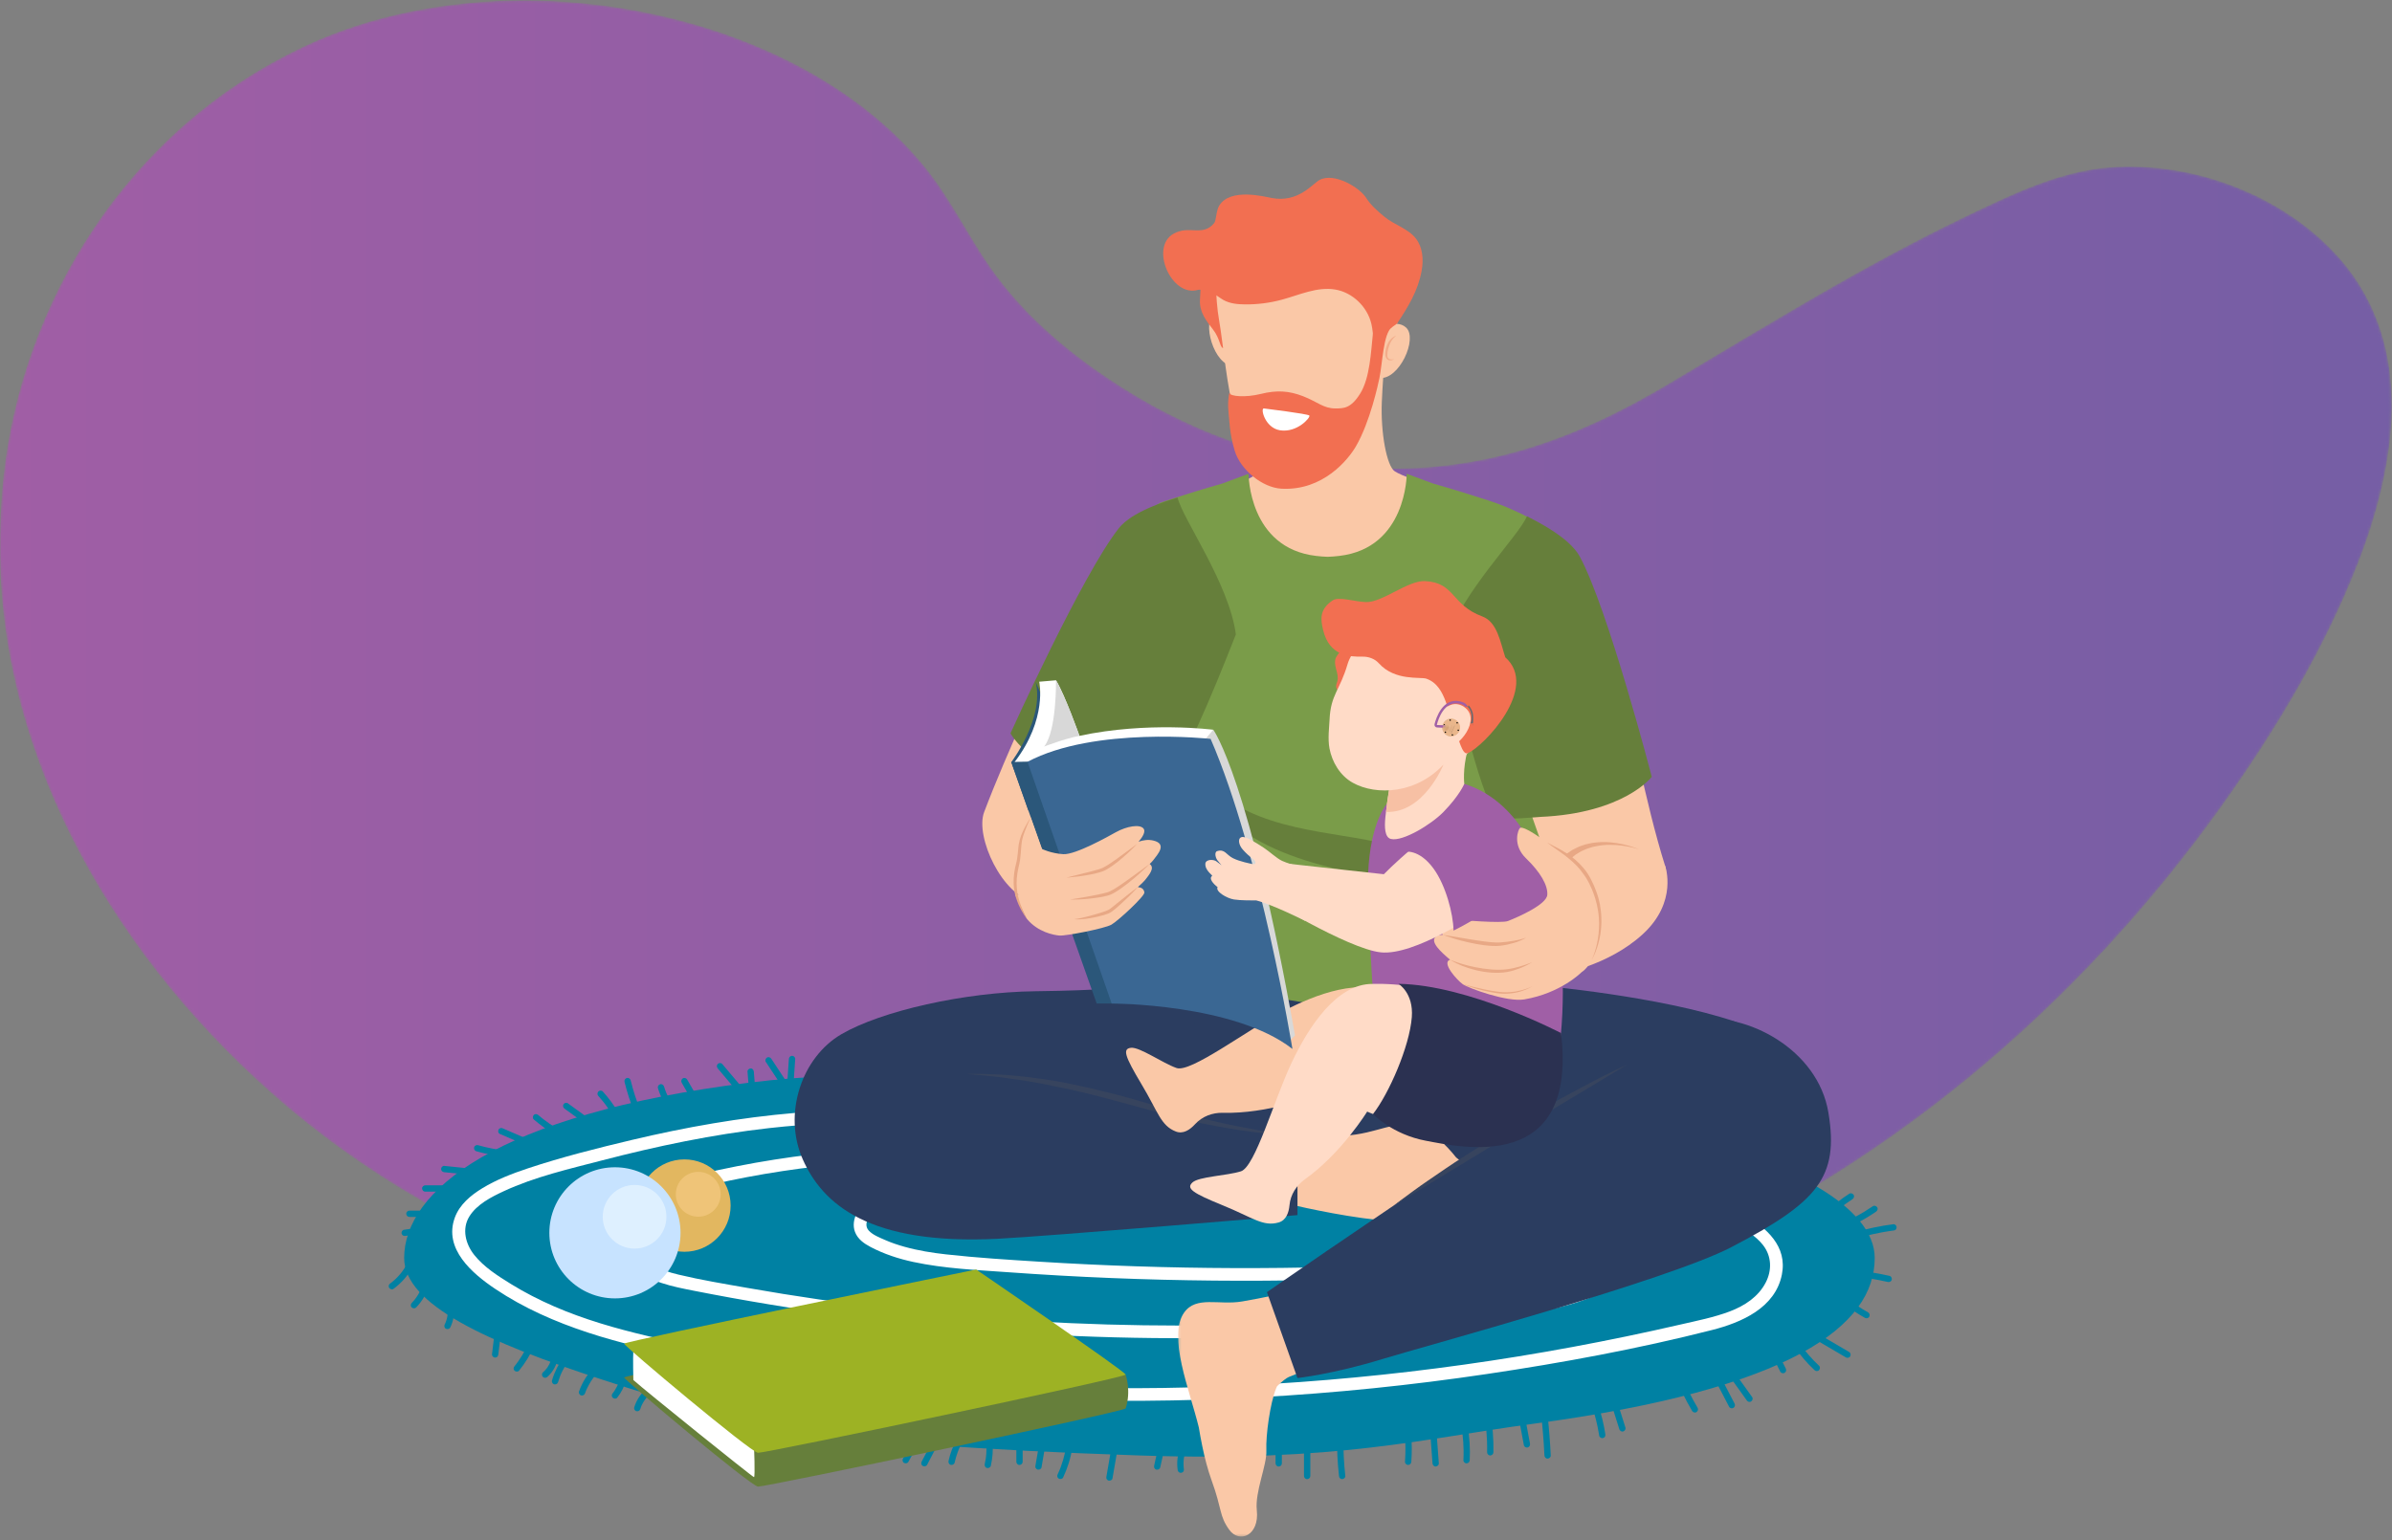 <?xml version="1.0" encoding="UTF-8"?>
<svg width="919px" height="592px" viewBox="0 0 919 592" version="1.1" xmlns="http://www.w3.org/2000/svg" xmlns:xlink="http://www.w3.org/1999/xlink">
    <rect x="0" y="0" width="919" height="592" fill="#808080" stroke="none"/>
    <title>Group 314 Copy</title>
    <defs>
        <path d="M116.809,17.771 C47.648,50.334 8.666,117.352 1.465,181.93 L1.465,181.93 C0.311,192.29 -0.076,202.685 0.012,213.087 L0.012,213.087 C0.691,292.332 44.59,369.662 110.35,425.294 L110.35,425.294 C183.981,487.584 286.105,518.364 388.563,525.349 L388.563,525.349 C470.648,530.946 553.212,520.914 627.922,490.73 L627.922,490.73 C723.355,452.174 799.516,385.465 853.654,309.61 L853.654,309.61 C874.588,280.278 893.27,248.957 905.946,216.366 L905.946,216.366 C920.387,179.238 928.321,133.235 899.158,99.571 L899.158,99.571 C879.133,76.455 844.487,61.629 810.267,64.294 L810.267,64.294 C791.395,65.764 773.451,74.423 757.308,82.116 L757.308,82.116 C716.587,101.522 678.825,125.01 640.638,147.687 L640.638,147.687 C604.691,169.034 568.849,182.221 523.74,179.753 L523.74,179.753 C487.386,177.764 454.618,164.641 426.239,145.707 L426.239,145.707 C408.311,133.745 392.46,119.745 380.776,103.106 L380.776,103.106 C371.966,90.56 365.555,76.917 355.872,64.793 L355.872,64.793 C322.727,23.294 261.332,0.105 201.345,0.105 L201.345,0.105 C171.617,0.105 142.246,5.795 116.809,17.771" id="path-1"></path>
        <linearGradient x1="100%" y1="50%" x2="2.03797721e-06%" y2="50%" id="linearGradient-3">
            <stop stop-color="#755EA5" offset="0%"></stop>
            <stop stop-color="#A05EA5" offset="100%"></stop>
        </linearGradient>
        <polygon id="path-4" points="0.195 0.277 88.144 0.277 88.144 104.641 0.195 104.641"></polygon>
        <path d="M0.106,3.077 C-0.141,4.98 1.127,6.722 2.94,6.969 L2.94,6.969 C4.753,7.216 6.423,5.874 6.67,3.972 L6.67,3.972 C6.918,2.07 5.649,0.327 3.836,0.08 L3.836,0.08 C3.692,0.06 3.548,0.051 3.406,0.051 L3.406,0.051 C1.767,0.051 0.334,1.327 0.106,3.077" id="path-6"></path>
        <linearGradient x1="5.352%" y1="43.418%" x2="94.686%" y2="56.591%" id="linearGradient-8">
            <stop stop-color="#C39975" offset="0%"></stop>
            <stop stop-color="#E8C3A3" offset="100%"></stop>
        </linearGradient>
        <path d="M1.021,0.486 L0.155,2.545 C0.107,2.66 0.138,2.794 0.229,2.872 L0.229,2.872 L1.113,3.622 C1.245,3.735 1.444,3.683 1.514,3.518 L1.514,3.518 L2.618,0.892 C2.687,0.726 2.591,0.536 2.422,0.508 L2.422,0.508 L1.3,0.324 C1.287,0.322 1.274,0.321 1.26,0.321 L1.26,0.321 C1.158,0.321 1.064,0.384 1.021,0.486" id="path-9"></path>
        <linearGradient x1="43.548%" y1="-13.768%" x2="54.808%" y2="82.85%" id="linearGradient-11">
            <stop stop-color="#E8B58A" offset="0%"></stop>
            <stop stop-color="#DBAA83" offset="100%"></stop>
        </linearGradient>
        <path d="M0.693,0.531 C0.147,0.965 0.056,1.753 0.488,2.292 L0.488,2.292 C0.921,2.83 1.713,2.916 2.259,2.483 L2.259,2.483 C2.804,2.05 2.895,1.262 2.463,0.723 L2.463,0.723 C2.216,0.415 1.852,0.255 1.483,0.255 L1.483,0.255 C1.206,0.255 0.926,0.346 0.693,0.531" id="path-12"></path>
        <linearGradient x1="80.723%" y1="88.209%" x2="19.261%" y2="11.765%" id="linearGradient-14">
            <stop stop-color="#C69064" offset="0%"></stop>
            <stop stop-color="#E8B88E" offset="100%"></stop>
        </linearGradient>
        <path d="M0.911,0.472 C0.572,0.657 0.34,0.999 0.295,1.38 L0.295,1.38 C0.281,1.508 0.287,1.637 0.314,1.764 L0.314,1.764 C0.42,2.252 0.84,2.627 1.34,2.68 L1.34,2.68 C1.722,2.722 2.109,2.571 2.365,2.284 L2.365,2.284 C2.53,2.098 2.628,1.87 2.656,1.635 L2.656,1.635 C2.713,1.139 2.439,0.648 1.984,0.437 L1.984,0.437 C1.866,0.383 1.74,0.348 1.612,0.334 L1.612,0.334 C1.569,0.33 1.526,0.327 1.482,0.327 L1.482,0.327 C1.287,0.327 1.09,0.375 0.911,0.472" id="path-15"></path>
        <path d="M0.32,0.157 C0.271,0.157 0.217,0.158 0.169,0.158 L0.169,0.158 C0.172,0.286 0.176,0.416 0.18,0.545 L0.18,0.545 C0.184,0.685 0.188,0.825 0.193,0.964 L0.193,0.964 C0.24,0.964 0.295,0.964 0.344,0.963 L0.344,0.963 L0.356,0.963 L0.344,0.545 C0.34,0.415 0.336,0.286 0.333,0.157 L0.333,0.157 L0.32,0.157 Z" id="path-17"></path>
        <path d="M0.694,0.181 C0.646,0.184 0.592,0.188 0.544,0.191 L0.544,0.191 C0.554,0.277 0.565,0.363 0.575,0.449 L0.575,0.449 C0.587,0.542 0.598,0.635 0.609,0.727 L0.609,0.727 C0.656,0.724 0.711,0.72 0.759,0.717 L0.759,0.717 C0.765,0.716 0.765,0.716 0.771,0.716 L0.771,0.716 C0.76,0.623 0.749,0.53 0.738,0.438 L0.738,0.438 C0.727,0.352 0.717,0.266 0.707,0.18 L0.707,0.18 C0.701,0.18 0.701,0.18 0.694,0.181" id="path-19"></path>
        <path d="M0.355,0.982 C0.355,0.982 1.169,1.541 1.471,3.502 L1.471,3.502 C1.642,4.62 1.678,5.836 1.383,6.892 L1.383,6.892 C1.327,7.093 1.27,7.259 1.224,7.404 L1.224,7.404 C1.108,7.776 1.802,7.632 2.311,7.482 L2.311,7.482 C2.592,7.399 2.817,7.315 2.817,7.315 L2.817,7.315 C2.817,7.315 2.808,7.294 2.808,7.163 L2.808,7.163 C2.812,6.742 2.82,5.675 2.726,4.632 L2.726,4.632 C2.659,3.888 2.546,3.13 2.356,2.562 L2.356,2.562 C2.152,1.954 1.884,1.445 1.62,1.045 L1.62,1.045 C1.466,0.81 1.312,0.612 1.174,0.454 L1.174,0.454 C0.924,0.169 0.724,0.013 0.658,0.001 L0.658,0.001 L0.355,0.982 Z" id="path-21"></path>
        <path d="M0.189,0.078 C0.189,0.078 0.936,0.687 1.359,1.305 C1.794,1.941 2.325,3.044 2.463,4.126 C2.583,5.072 2.614,6.003 2.616,6.667 L2.616,6.827 C2.614,7.315 2.598,7.622 2.598,7.622 C2.385,7.721 2.07,7.738 1.964,7.743 C1.964,7.743 2.044,6.544 2.017,5.339 L2.011,5.12 C1.993,4.574 1.95,4.041 1.865,3.634 C1.453,1.662 0.215,0.417 0.215,0.417" id="path-23"></path>
    </defs>
    <g id="Patient-PBD-ZSD-Layout-(DSK)" stroke="none" stroke-width="1" fill="none" fill-rule="evenodd">
        <g id="5.0-FAQs-Opened" transform="translate(-261, -4908)">
            <g id="Group-314-Copy" transform="translate(261, 4908)">
                <g id="Group-3" transform="translate(0, 0.07)">
                    <mask id="mask-2" fill="white">
                        <use xlink:href="#path-1"></use>
                    </mask>
                    <g id="Clip-2"></g>
                    <path d="M116.809,17.771 C47.648,50.334 8.666,117.352 1.465,181.93 L1.465,181.93 C0.311,192.29 -0.076,202.685 0.012,213.087 L0.012,213.087 C0.691,292.332 44.59,369.662 110.35,425.294 L110.35,425.294 C183.981,487.584 286.105,518.364 388.563,525.349 L388.563,525.349 C470.648,530.946 553.212,520.914 627.922,490.73 L627.922,490.73 C723.355,452.174 799.516,385.465 853.654,309.61 L853.654,309.61 C874.588,280.278 893.27,248.957 905.946,216.366 L905.946,216.366 C920.387,179.238 928.321,133.235 899.158,99.571 L899.158,99.571 C879.133,76.455 844.487,61.629 810.267,64.294 L810.267,64.294 C791.395,65.764 773.451,74.423 757.308,82.116 L757.308,82.116 C716.587,101.522 678.825,125.01 640.638,147.687 L640.638,147.687 C604.691,169.034 568.849,182.221 523.74,179.753 L523.74,179.753 C487.386,177.764 454.618,164.641 426.239,145.707 L426.239,145.707 C408.311,133.745 392.46,119.745 380.776,103.106 L380.776,103.106 C371.966,90.56 365.555,76.917 355.872,64.793 L355.872,64.793 C322.727,23.294 261.332,0.105 201.345,0.105 L201.345,0.105 C171.617,0.105 142.246,5.795 116.809,17.771" id="Fill-1" fill="url(#linearGradient-3)" mask="url(#mask-2)"></path>
                </g>
                <g id="Group-261" transform="translate(149, 68.07)">
                    <path d="M6.278,415.396 C6.278,433.291 38.295,447.774 82.383,462.137 C134.14,478.997 161.93,487.028 288.768,491.277 C365.313,493.842 398,484.737 439.85,479.136 C539.625,465.78 571.258,441.362 571.258,415.396 C571.258,376.493 444.783,344.956 288.768,344.956 C234.508,344.956 182.062,342.617 138.856,348.003 C41.092,360.19 6.278,390.023 6.278,415.396" id="Fill-4" fill="#0081A3"></path>
                    <path d="M506.011,393.648 C509.315,397.078 513.377,399.595 517.417,402.06 C521.283,404.418 525.487,406.777 528.331,410.398 C531.668,414.648 531.837,420.096 529.382,424.829 C526.523,430.344 521.231,433.783 515.555,435.928 C509.469,438.228 502.981,439.494 496.657,440.953 C489.782,442.538 482.89,444.05 475.983,445.486 C462.163,448.361 448.281,450.937 434.35,453.207 C378.86,462.247 322.55,466.394 266.333,465.243 C210.58,464.101 154.251,458.215 99.916,445.396 C87.623,442.496 75.377,438.992 63.779,433.941 C58.132,431.481 52.633,428.671 47.389,425.437 C42.346,422.326 36.936,418.9 33.2,414.211 C29.867,410.027 28.366,404.233 31.315,399.439 C34.179,394.781 39.73,391.956 44.523,389.727 C56.467,384.173 69.746,381.149 82.444,377.846 C103.486,372.374 124.839,367.906 146.461,365.473 C162.477,363.671 178.568,363.08 194.677,362.997 C198.402,362.978 202.127,362.978 205.853,362.978 C208.979,362.978 208.984,358.122 205.853,358.122 C189.407,358.122 172.964,358.238 156.566,359.622 C135.402,361.408 114.45,365.112 93.796,370.015 C80.389,373.198 66.896,376.589 53.815,380.941 C47.786,382.947 41.72,385.274 36.28,388.596 C31.859,391.297 27.597,394.835 25.754,399.83 C21.3,411.901 32.479,421.376 41.318,427.303 C52.231,434.621 64.394,439.941 76.846,444.037 C89.447,448.182 102.412,451.092 115.405,453.704 C129.698,456.577 144.069,459.065 158.495,461.176 C187.551,465.428 216.821,468.184 246.159,469.456 C305.014,472.007 364.069,468.624 422.326,459.965 C451.311,455.656 480.322,450.302 508.732,443.072 C520.054,440.19 533.043,434.581 535.592,421.769 C537.773,410.805 529.659,403.882 521.266,398.719 C517.116,396.166 512.855,393.753 509.446,390.214 C507.273,387.958 503.841,391.395 506.011,393.648" id="Fill-6" fill="#FFFFFF"></path>
                    <path d="M467.899,397.342 C473.452,397.314 476.705,403.111 476.894,408.101 C477.152,414.897 471.759,420.04 466.283,423.19 C459.168,427.282 450.849,429.313 442.872,430.937 C433.878,432.768 424.741,433.842 415.63,434.904 C378.677,439.211 341.473,441.358 304.269,441.352 C267.19,441.347 230.112,439.204 193.28,434.933 C174.831,432.794 156.447,430.106 138.155,426.888 C129.321,425.333 120.403,423.865 111.676,421.777 C104.356,420.025 96.421,416.962 93.267,409.517 C92.028,406.594 91.747,403.181 93.206,400.285 C94.731,397.26 97.59,395.326 100.569,393.901 C103.727,392.389 107.162,391.501 110.531,390.596 C115.104,389.368 119.702,388.226 124.318,387.171 C142.335,383.056 160.645,380.273 179.072,378.873 C183.546,378.533 188.026,378.277 192.509,378.093 C195.624,377.966 195.64,373.108 192.509,373.237 C172.866,374.043 153.285,376.348 133.997,380.153 C124.603,382.007 115.227,384.149 106.022,386.796 C99.204,388.757 91.574,391.842 88.563,398.81 C85.532,405.828 88.706,413.934 94.109,418.855 C100.519,424.693 109.434,426.367 117.654,427.988 C136.917,431.786 156.296,434.981 175.755,437.594 C214.989,442.863 254.538,445.732 294.123,446.154 C333.454,446.574 372.81,444.587 411.897,440.188 C421.586,439.098 431.31,438.005 440.905,436.249 C449.675,434.643 458.668,432.524 466.677,428.489 C473.02,425.293 479.401,420.085 481.24,412.901 C482.772,406.922 480.896,399.74 476.192,395.624 C473.862,393.584 471.003,392.469 467.899,392.485 C464.774,392.501 464.767,397.357 467.899,397.342" id="Fill-8" fill="#FFFFFF"></path>
                    <path d="M401.056,385.19 C405.829,386.887 410.82,388.618 414.829,391.821 C418.293,394.59 421.035,398.787 420.909,403.357 C420.785,407.842 417.318,411.027 413.608,413.003 C408.954,415.482 403.501,416.565 398.306,417.163 C392.41,417.843 386.453,417.996 380.528,418.236 C374.391,418.485 368.252,418.69 362.113,418.849 C349.753,419.17 337.388,419.31 325.025,419.268 C300.138,419.184 275.254,418.367 250.415,416.815 C238.438,416.067 226.419,415.322 214.49,413.998 C209.095,413.4 203.714,412.539 198.481,411.071 C195.928,410.355 193.39,409.511 190.964,408.434 C188.901,407.517 186.285,406.533 184.741,404.812 C183.422,403.341 183.75,401.409 184.774,399.853 C185.984,398.016 188.118,397.019 190.138,396.338 C195.662,394.475 201.521,393.315 207.221,392.126 C218.965,389.677 230.866,388.028 242.833,387.198 C245.763,386.995 248.696,386.842 251.631,386.733 C254.747,386.616 254.763,381.759 251.631,381.876 C238.825,382.354 226.055,383.731 213.441,385.988 C207.127,387.118 200.853,388.474 194.636,390.052 C189.378,391.388 183.003,392.761 180.229,398.001 C179.041,400.246 178.561,402.965 179.492,405.39 C180.548,408.146 182.961,409.836 185.481,411.161 C190.633,413.871 196.214,415.695 201.895,416.911 C213.859,419.472 226.303,419.994 238.477,420.87 C264.732,422.759 291.046,423.829 317.368,424.076 C330.449,424.199 343.531,424.119 356.61,423.837 C363.149,423.695 369.687,423.503 376.224,423.26 C382.55,423.026 388.9,422.855 395.21,422.326 C401.193,421.824 407.269,420.931 412.865,418.663 C417.583,416.751 422.311,413.712 424.471,408.904 C426.73,403.874 425.776,398.164 422.877,393.589 C419.89,388.878 415.17,385.74 410.146,383.524 C407.593,382.398 404.975,381.441 402.347,380.507 C401.111,380.067 399.689,381.004 399.359,382.203 C398.99,383.547 399.815,384.749 401.056,385.19" id="Fill-10" fill="#FFFFFF"></path>
                    <path d="M63.037,453.041 C63.088,452.647 63.04,453.01 63.027,453.092 C63.015,453.167 63.003,453.241 62.989,453.316 C62.958,453.489 62.922,453.661 62.882,453.833 C62.809,454.152 62.722,454.468 62.621,454.779 C62.571,454.935 62.517,455.089 62.46,455.243 C62.43,455.325 62.398,455.408 62.366,455.489 C62.329,455.583 62.212,455.743 62.373,455.479 C62.2,455.763 62.09,456.102 61.932,456.398 C61.772,456.698 61.598,456.991 61.413,457.275 C61.33,457.402 61.245,457.527 61.158,457.65 C61.099,457.732 61.039,457.812 60.98,457.894 C60.842,458.083 61.144,457.691 60.985,457.887 C60.556,458.417 60.094,458.912 59.583,459.364 C59.105,459.786 59.12,460.656 59.583,461.081 C60.092,461.549 60.791,461.531 61.3,461.081 C62.42,460.092 63.369,458.878 64.065,457.557 C64.813,456.135 65.261,454.63 65.466,453.041 C65.503,452.755 65.304,452.376 65.111,452.182 C64.9,451.972 64.554,451.813 64.252,451.827 C63.938,451.841 63.612,451.944 63.393,452.182 C63.16,452.436 63.081,452.703 63.037,453.041" id="Fill-12" fill="#0081A3"></path>
                    <path d="M54.023,448.174 C53.314,449.785 52.499,451.349 51.583,452.851 C51.128,453.597 50.649,454.327 50.146,455.041 C49.895,455.397 49.637,455.75 49.374,456.099 C49.306,456.188 49.241,456.28 49.169,456.367 C49.388,456.103 49.141,456.402 49.1,456.455 C48.961,456.632 48.82,456.808 48.678,456.982 C48.468,457.24 48.322,457.496 48.322,457.841 C48.322,458.139 48.454,458.494 48.678,458.7 C49.121,459.107 49.967,459.226 50.395,458.7 C52.703,455.86 54.645,452.75 56.12,449.4 C56.257,449.09 56.336,448.804 56.243,448.464 C56.165,448.182 55.948,447.877 55.685,447.738 C55.158,447.46 54.296,447.553 54.023,448.174" id="Fill-14" fill="#0081A3"></path>
                    <path d="M578.459,402.412 C573.361,403.056 568.325,404.11 563.411,405.619 C562.048,406.037 560.696,406.49 559.355,406.974 C558.759,407.189 558.294,407.81 558.507,408.468 C558.697,409.054 559.361,409.547 560.001,409.316 C564.715,407.613 569.573,406.314 574.509,405.442 C575.189,405.323 575.87,405.211 576.552,405.107 C576.908,405.053 577.265,405.001 577.621,404.951 C577.681,404.943 577.741,404.934 577.8,404.926 L577.978,404.902 C577.804,404.925 577.786,404.928 577.923,404.909 C578.102,404.886 578.28,404.863 578.459,404.84 C578.793,404.798 579.07,404.733 579.317,404.485 C579.528,404.274 579.687,403.929 579.673,403.626 C579.659,403.312 579.556,402.987 579.317,402.767 C579.097,402.566 578.77,402.373 578.459,402.412" id="Fill-16" fill="#0081A3"></path>
                    <path d="M570.558,395.479 C568.458,396.923 566.276,398.247 564.024,399.441 C562.899,400.038 561.756,400.603 560.597,401.134 C560.031,401.394 559.461,401.644 558.888,401.889 C558.616,402.006 559.137,401.785 558.865,401.899 C558.813,401.921 558.76,401.943 558.708,401.965 C558.551,402.03 558.394,402.094 558.237,402.159 C557.948,402.276 557.659,402.391 557.369,402.505 C556.023,403.031 554.661,403.511 553.284,403.949 C552.68,404.141 552.228,404.802 552.436,405.442 C552.632,406.048 553.282,406.497 553.93,406.29 C558.885,404.716 563.671,402.575 568.137,399.914 C569.378,399.174 570.594,398.393 571.784,397.575 C572.306,397.216 572.593,396.493 572.219,395.914 C571.885,395.395 571.118,395.094 570.558,395.479" id="Fill-18" fill="#0081A3"></path>
                    <path d="M561.492,390.685 C558.491,392.623 555.651,394.823 553.03,397.251 C552.3,397.927 551.587,398.623 550.89,399.335 C550.446,399.79 550.403,400.605 550.89,401.052 C551.371,401.492 552.134,401.537 552.608,401.052 C553.821,399.811 555.087,398.621 556.403,397.49 C557.051,396.934 557.71,396.391 558.381,395.863 C558.47,395.793 558.559,395.723 558.649,395.653 C558.683,395.627 558.716,395.6 558.75,395.574 C558.882,395.472 558.574,395.709 558.707,395.608 C558.888,395.47 559.069,395.331 559.251,395.195 C559.593,394.939 559.937,394.687 560.284,394.438 C561.081,393.866 561.893,393.314 562.718,392.782 C563.251,392.437 563.52,391.689 563.154,391.121 C562.81,390.588 562.063,390.316 561.492,390.685" id="Fill-20" fill="#0081A3"></path>
                    <path d="M568.723,436.295 C567.141,435.408 565.596,434.455 564.094,433.438 C563.349,432.933 562.615,432.413 561.892,431.877 C561.717,431.747 561.543,431.617 561.369,431.486 C561.277,431.416 561.184,431.345 561.092,431.275 C561.046,431.24 561,431.204 560.954,431.169 C561.085,431.27 561.098,431.28 560.993,431.199 C560.627,430.913 560.263,430.625 559.902,430.333 C559.644,430.123 559.389,429.977 559.044,429.977 C558.746,429.977 558.39,430.109 558.185,430.333 C557.778,430.776 557.658,431.622 558.185,432.05 C561.107,434.42 564.214,436.551 567.498,438.392 C568.052,438.702 568.849,438.543 569.159,437.956 C569.462,437.383 569.315,436.626 568.723,436.295" id="Fill-22" fill="#0081A3"></path>
                    <path d="M561.419,451.497 C556.654,448.706 551.888,445.915 547.122,443.124 C545.778,442.337 544.434,441.549 543.09,440.762 C542.541,440.441 541.734,440.619 541.429,441.198 C541.12,441.78 541.278,442.516 541.864,442.859 C546.63,445.65 551.395,448.441 556.161,451.232 C557.505,452.02 558.849,452.807 560.194,453.594 C560.742,453.915 561.549,453.738 561.855,453.158 C562.163,452.576 562.005,451.84 561.419,451.497" id="Fill-24" fill="#0081A3"></path>
                    <path d="M549.864,456.783 C548.478,455.493 547.163,454.129 545.927,452.695 C545.619,452.336 545.314,451.974 545.015,451.607 C544.865,451.424 544.718,451.239 544.57,451.054 C544.502,450.967 544.432,450.879 544.364,450.792 C544.33,450.748 544.296,450.704 544.261,450.66 C544.168,450.541 544.409,450.853 544.272,450.675 C543.69,449.911 543.124,449.135 542.582,448.342 C541.978,447.457 541.402,446.554 540.853,445.633 C540.528,445.087 539.746,444.84 539.192,445.197 C538.643,445.551 538.408,446.275 538.756,446.858 C540.76,450.22 543.142,453.367 545.833,456.208 C546.58,456.996 547.352,457.76 548.146,458.5 C548.611,458.933 549.409,458.995 549.864,458.5 C550.296,458.029 550.36,457.245 549.864,456.783" id="Fill-26" fill="#0081A3"></path>
                    <path d="M576.954,422.262 C572.662,421.28 568.308,420.569 563.927,420.121 C562.707,419.995 561.484,419.893 560.259,419.81 C559.624,419.767 559.017,420.399 559.045,421.024 C559.077,421.719 559.579,422.193 560.259,422.239 C562.402,422.383 564.54,422.591 566.67,422.867 C566.792,422.882 566.913,422.898 567.035,422.914 C567.262,422.944 567.02,422.916 566.986,422.908 C567.042,422.922 567.11,422.924 567.169,422.932 C567.442,422.97 567.715,423.009 567.988,423.049 C568.535,423.128 569.08,423.211 569.626,423.299 C570.67,423.468 571.713,423.653 572.752,423.853 C573.942,424.083 575.128,424.333 576.309,424.604 C576.927,424.745 577.653,424.414 577.803,423.756 C577.944,423.137 577.617,422.414 576.954,422.262" id="Fill-28" fill="#0081A3"></path>
                    <path d="M537.082,457.856 C535.661,455.024 534.241,452.193 532.821,449.362 C532.535,448.793 531.686,448.586 531.159,448.926 C530.577,449.301 530.418,449.979 530.723,450.587 C532.144,453.419 533.564,456.25 534.984,459.081 C535.27,459.65 536.119,459.857 536.646,459.517 C537.228,459.142 537.387,458.464 537.082,457.856" id="Fill-30" fill="#0081A3"></path>
                    <path d="M524.194,468.87 C522.155,466.021 520.116,463.172 518.077,460.322 L516.349,457.907 C516.16,457.644 515.945,457.438 515.623,457.349 C515.333,457.269 514.945,457.305 514.687,457.471 C514.176,457.801 513.856,458.58 514.252,459.133 C516.29,461.982 518.329,464.832 520.369,467.681 L522.096,470.096 C522.285,470.359 522.5,470.565 522.822,470.654 C523.113,470.734 523.5,470.697 523.758,470.531 C524.269,470.201 524.589,469.422 524.194,468.87" id="Fill-32" fill="#0081A3"></path>
                    <path d="M517.415,471.333 C515.431,467.519 513.448,463.705 511.464,459.891 C510.899,458.805 510.334,457.719 509.77,456.634 C509.476,456.069 508.64,455.855 508.108,456.198 C507.533,456.569 507.358,457.256 507.672,457.859 C509.656,461.674 511.64,465.488 513.624,469.301 C514.189,470.388 514.753,471.473 515.318,472.559 C515.612,473.123 516.447,473.337 516.98,472.994 C517.555,472.624 517.729,471.937 517.415,471.333" id="Fill-34" fill="#0081A3"></path>
                    <path d="M503.207,472.951 C502.06,471.013 500.986,469.031 499.991,467.01 C499.501,466.012 499.029,465.006 498.578,463.99 C498.464,463.736 498.352,463.482 498.242,463.227 C498.19,463.106 498.138,462.985 498.086,462.864 C498.063,462.81 498.039,462.756 498.017,462.703 C497.994,462.649 497.971,462.595 497.948,462.541 C498.008,462.683 498.02,462.712 497.985,462.629 C497.771,462.116 497.559,461.602 497.354,461.086 C496.883,459.903 496.439,458.711 496.02,457.509 C495.812,456.911 495.179,456.45 494.526,456.661 C493.934,456.853 493.454,457.513 493.678,458.155 C495.195,462.506 497.045,466.747 499.216,470.812 C499.822,471.948 500.454,473.069 501.11,474.177 C501.434,474.723 502.218,474.969 502.772,474.612 C503.322,474.257 503.554,473.536 503.207,472.951" id="Fill-36" fill="#0081A3"></path>
                    <path d="M475.487,480.548 C474.147,476.316 472.808,472.085 471.468,467.853 C471.088,466.653 470.709,465.452 470.328,464.252 C470.137,463.647 469.475,463.197 468.835,463.404 C468.228,463.6 467.781,464.249 467.986,464.897 C469.326,469.129 470.665,473.361 472.005,477.592 C472.385,478.793 472.765,479.993 473.145,481.194 C473.336,481.799 473.998,482.249 474.639,482.042 C475.245,481.845 475.692,481.196 475.487,480.548" id="Fill-38" fill="#0081A3"></path>
                    <path d="M467.761,483.088 C467.183,479.331 466.293,475.623 465.097,472.015 C464.757,470.993 464.393,469.978 464.006,468.973 C463.89,468.669 463.738,468.417 463.448,468.247 C463.188,468.095 462.804,468.031 462.513,468.125 C461.937,468.311 461.42,468.984 461.664,469.618 C463.03,473.166 464.099,476.826 464.853,480.552 C465.067,481.608 465.255,482.669 465.418,483.734 C465.462,484.014 465.743,484.322 465.976,484.459 C466.237,484.611 466.621,484.676 466.912,484.582 C467.206,484.486 467.49,484.304 467.638,484.024 C467.8,483.717 467.813,483.429 467.761,483.088" id="Fill-40" fill="#0081A3"></path>
                    <path d="M446.796,491.274 C446.548,486.203 446.152,481.14 445.606,476.093 C445.451,474.668 445.285,473.245 445.108,471.824 C445.066,471.49 445,471.213 444.752,470.966 C444.541,470.755 444.195,470.596 443.893,470.61 C443.303,470.636 442.594,471.149 442.679,471.824 C443.309,476.861 443.791,481.917 444.122,486.982 C444.216,488.412 444.297,489.843 444.367,491.274 C444.398,491.907 444.904,492.518 445.582,492.488 C446.213,492.459 446.829,491.953 446.796,491.274" id="Fill-42" fill="#0081A3"></path>
                    <path d="M438.818,486.698 C438.141,483.085 437.463,479.472 436.786,475.859 C436.593,474.829 436.4,473.799 436.207,472.769 C436.09,472.143 435.301,471.731 434.713,471.921 C434.044,472.138 433.739,472.745 433.865,473.415 C434.542,477.028 435.219,480.641 435.896,484.254 C436.089,485.283 436.283,486.314 436.475,487.344 C436.592,487.969 437.381,488.382 437.969,488.192 C438.638,487.975 438.943,487.368 438.818,486.698" id="Fill-44" fill="#0081A3"></path>
                    <path d="M415.665,493.094 C415.887,488.685 415.606,484.264 414.87,479.912 C414.666,478.708 414.424,477.512 414.146,476.323 C414.002,475.704 413.259,475.279 412.652,475.475 C412.006,475.684 411.649,476.305 411.804,476.969 C412.047,478.009 412.263,479.055 412.449,480.107 C412.545,480.647 412.634,481.19 412.714,481.733 C412.75,481.974 412.789,482.216 412.817,482.458 C412.78,482.134 412.823,482.505 412.834,482.589 C412.854,482.74 412.872,482.892 412.891,483.043 C413.145,485.164 413.286,487.298 413.309,489.434 C413.323,490.654 413.298,491.875 413.236,493.094 C413.204,493.73 413.818,494.337 414.451,494.308 C415.136,494.278 415.631,493.775 415.665,493.094" id="Fill-46" fill="#0081A3"></path>
                    <path d="M403.791,494.299 C403.444,489.576 403.096,484.853 402.748,480.13 C402.65,478.786 402.55,477.441 402.452,476.096 C402.405,475.464 401.926,474.851 401.237,474.881 C400.619,474.909 399.973,475.417 400.022,476.096 C400.37,480.818 400.718,485.541 401.066,490.264 C401.164,491.609 401.264,492.954 401.363,494.299 C401.409,494.931 401.888,495.544 402.577,495.513 C403.195,495.486 403.841,494.977 403.791,494.299" id="Fill-48" fill="#0081A3"></path>
                    <path d="M424.771,490.061 C424.877,484.851 424.443,479.633 423.505,474.506 C423.245,473.083 422.943,471.667 422.603,470.261 C422.453,469.643 421.719,469.215 421.109,469.413 C420.466,469.621 420.1,470.245 420.26,470.906 C420.863,473.394 421.342,475.91 421.691,478.445 C421.699,478.505 421.705,478.567 421.716,478.626 C421.656,478.298 421.712,478.603 421.72,478.666 C421.74,478.817 421.759,478.968 421.778,479.119 C421.818,479.436 421.855,479.754 421.89,480.072 C421.96,480.692 422.021,481.314 422.075,481.936 C422.186,483.211 422.264,484.488 422.31,485.767 C422.361,487.198 422.371,488.63 422.342,490.061 C422.329,490.696 422.91,491.304 423.556,491.275 C424.225,491.245 424.757,490.742 424.771,490.061" id="Fill-50" fill="#0081A3"></path>
                    <path d="M393.224,493.701 C393.468,490.235 393.46,486.752 393.194,483.286 C393.119,482.297 393.021,481.308 392.904,480.322 C392.865,479.989 392.795,479.71 392.548,479.464 C392.338,479.253 391.992,479.095 391.689,479.108 C391.096,479.135 390.395,479.647 390.475,480.322 C390.885,483.773 391.043,487.253 390.944,490.727 C390.915,491.719 390.865,492.711 390.795,493.701 C390.75,494.336 391.386,494.943 392.01,494.916 C392.706,494.885 393.176,494.382 393.224,493.701" id="Fill-52" fill="#0081A3"></path>
                    <path d="M367.866,499.16 C367.336,494.292 367.079,489.396 367.103,484.499 C367.11,483.116 367.139,481.733 367.19,480.35 C367.214,479.715 366.615,479.107 365.976,479.136 C365.298,479.166 364.786,479.669 364.761,480.35 C364.581,485.243 364.677,490.146 365.053,495.028 C365.159,496.407 365.288,497.785 365.438,499.16 C365.474,499.491 365.549,499.774 365.793,500.018 C366.004,500.229 366.349,500.388 366.652,500.374 C367.251,500.347 367.94,499.836 367.866,499.16" id="Fill-54" fill="#0081A3"></path>
                    <path d="M354.421,499.17 L354.421,489.71 L354.421,487.028 C354.421,486.393 353.862,485.784 353.207,485.814 C352.549,485.843 351.992,486.347 351.992,487.028 L351.992,496.487 L351.992,499.17 C351.992,499.805 352.551,500.413 353.207,500.384 C353.865,500.354 354.421,499.85 354.421,499.17" id="Fill-56" fill="#0081A3"></path>
                    <path d="M343.491,494.313 L343.491,486.421 C343.491,485.785 342.932,485.177 342.276,485.206 C341.618,485.236 341.062,485.74 341.062,486.421 L341.062,494.313 C341.062,494.948 341.621,495.556 342.276,495.527 C342.934,495.498 343.491,494.994 343.491,494.313" id="Fill-58" fill="#0081A3"></path>
                    <path d="M304.736,487.604 C304.07,489.136 303.633,490.698 303.415,492.355 C303.208,493.927 303.259,495.492 303.493,497.058 C303.535,497.339 303.818,497.648 304.051,497.784 C304.311,497.936 304.695,498.001 304.987,497.906 C305.281,497.811 305.564,497.629 305.713,497.348 C305.876,497.041 305.886,496.754 305.835,496.413 C305.826,496.356 305.819,496.3 305.811,496.244 C305.817,496.295 305.824,496.346 305.831,496.397 C305.804,496.306 305.806,496.196 305.795,496.101 C305.777,495.931 305.761,495.761 305.749,495.591 C305.722,495.236 305.707,494.881 305.705,494.525 C305.701,493.827 305.749,493.132 305.833,492.439 C305.845,492.346 305.84,492.383 305.818,492.551 C305.824,492.509 305.831,492.466 305.837,492.424 C305.849,492.34 305.863,492.255 305.877,492.171 C305.908,491.989 305.941,491.807 305.979,491.626 C306.047,491.291 306.126,490.959 306.217,490.63 C306.307,490.3 306.408,489.974 306.52,489.651 C306.576,489.491 306.635,489.33 306.696,489.171 C306.732,489.078 306.769,488.985 306.807,488.893 C306.927,488.599 306.734,489.058 306.833,488.829 C306.969,488.518 307.05,488.235 306.956,487.894 C306.878,487.612 306.661,487.307 306.398,487.168 C305.873,486.891 305.007,486.982 304.736,487.604" id="Fill-60" fill="#0081A3"></path>
                    <path d="M296.316,486.737 C295.681,489.564 295.046,492.391 294.412,495.218 C294.273,495.836 294.599,496.561 295.26,496.712 C295.876,496.852 296.605,496.526 296.754,495.864 C297.389,493.037 298.024,490.21 298.659,487.383 C298.797,486.765 298.471,486.04 297.81,485.889 C297.194,485.749 296.465,486.075 296.316,486.737" id="Fill-62" fill="#0081A3"></path>
                    <path d="M278.169,487.349 C277.625,490.481 277.081,493.613 276.538,496.745 C276.382,497.644 276.226,498.544 276.07,499.443 C276.013,499.772 276.018,500.08 276.192,500.379 C276.34,500.631 276.628,500.87 276.918,500.937 C277.508,501.071 278.296,500.758 278.412,500.088 C278.956,496.956 279.499,493.825 280.042,490.693 C280.199,489.793 280.355,488.894 280.511,487.995 C280.568,487.665 280.563,487.357 280.388,487.059 C280.241,486.807 279.952,486.567 279.663,486.501 C279.073,486.366 278.285,486.68 278.169,487.349" id="Fill-64" fill="#0081A3"></path>
                    <path d="M260.938,484.601 C260.907,485.092 260.868,485.582 260.819,486.071 C260.796,486.302 260.77,486.532 260.744,486.761 C260.73,486.876 260.716,486.991 260.701,487.106 C260.694,487.163 260.683,487.221 260.679,487.278 C260.689,487.14 260.706,487.085 260.682,487.256 C260.548,488.216 260.38,489.171 260.176,490.118 C259.77,492.013 259.225,493.878 258.547,495.693 C258.45,495.95 258.352,496.207 258.251,496.462 C258.202,496.583 258.154,496.704 258.104,496.825 C258.082,496.878 258.06,496.932 258.039,496.985 C258.017,497.037 257.907,497.32 258.026,497.015 C257.827,497.525 257.585,498.024 257.351,498.519 C257.208,498.819 257.137,499.123 257.228,499.454 C257.306,499.736 257.524,500.041 257.787,500.18 C258.326,500.465 259.158,500.357 259.448,499.744 C261.178,496.09 262.394,492.205 262.981,488.202 C263.157,487.007 263.29,485.807 263.367,484.601 C263.407,483.966 262.779,483.359 262.152,483.387 C261.46,483.418 260.981,483.921 260.938,484.601" id="Fill-66" fill="#0081A3"></path>
                    <path d="M250.479,485.465 L248.809,495.204 C248.752,495.534 248.756,495.841 248.931,496.14 C249.079,496.392 249.368,496.632 249.657,496.698 C250.246,496.832 251.036,496.519 251.151,495.85 L252.822,486.11 C252.878,485.781 252.874,485.474 252.699,485.175 C252.551,484.923 252.263,484.683 251.973,484.617 C251.384,484.483 250.594,484.796 250.479,485.465" id="Fill-68" fill="#0081A3"></path>
                    <path d="M241.477,485.206 L241.477,493.706 C241.477,494.341 242.036,494.949 242.691,494.92 C243.35,494.89 243.906,494.386 243.906,493.706 L243.906,485.206 C243.906,484.571 243.347,483.963 242.691,483.992 C242.033,484.022 241.477,484.525 241.477,485.206" id="Fill-70" fill="#0081A3"></path>
                    <path d="M153.815,348.641 C151.651,345.362 149.487,342.083 147.324,338.804 C146.975,338.274 146.234,337.999 145.662,338.368 C145.134,338.708 144.853,339.462 145.227,340.029 C147.39,343.308 149.554,346.587 151.717,349.867 C152.067,350.397 152.807,350.671 153.379,350.302 C153.907,349.962 154.189,349.208 153.815,348.641" id="Fill-72" fill="#0081A3"></path>
                    <path d="M137.604,351.638 C135.23,348.826 132.857,346.014 130.483,343.202 C129.813,342.409 129.144,341.616 128.475,340.823 C128.063,340.335 127.175,340.367 126.757,340.823 C126.281,341.341 126.318,342.02 126.757,342.54 C129.131,345.352 131.504,348.164 133.878,350.976 C134.547,351.769 135.217,352.562 135.887,353.355 C136.298,353.842 137.186,353.81 137.604,353.355 C138.08,352.837 138.043,352.157 137.604,351.638" id="Fill-74" fill="#0081A3"></path>
                    <path d="M119.199,354.102 C117.798,351.665 116.397,349.228 114.996,346.79 C114.679,346.239 113.883,346.001 113.334,346.354 C112.778,346.713 112.56,347.427 112.899,348.016 C114.3,350.453 115.701,352.891 117.102,355.328 C117.418,355.879 118.215,356.117 118.763,355.763 C119.32,355.405 119.538,354.692 119.199,354.102" id="Fill-76" fill="#0081A3"></path>
                    <path d="M110.459,357.557 C110.318,357.391 110.18,357.224 110.044,357.054 C109.984,356.98 109.926,356.905 109.867,356.83 C109.812,356.759 109.833,356.787 109.932,356.915 C109.899,356.872 109.866,356.828 109.833,356.785 C109.587,356.46 109.349,356.129 109.12,355.791 C108.67,355.128 108.253,354.441 107.872,353.736 C107.685,353.389 107.506,353.038 107.336,352.682 C107.242,352.486 107.152,352.288 107.063,352.09 C107.03,352.015 106.997,351.94 106.964,351.865 C106.943,351.816 106.922,351.766 106.901,351.716 C106.97,351.881 106.979,351.902 106.929,351.78 C106.624,351.023 106.348,350.257 106.115,349.475 C105.934,348.866 105.254,348.421 104.621,348.626 C104.005,348.826 103.579,349.468 103.773,350.12 C104.774,353.487 106.476,356.594 108.741,359.274 C109.153,359.761 110.041,359.73 110.459,359.274 C110.935,358.756 110.898,358.077 110.459,357.557" id="Fill-78" fill="#0081A3"></path>
                    <path d="M97.983,360.757 C97.787,360.323 97.594,359.888 97.406,359.452 C97.358,359.342 97.311,359.233 97.265,359.124 C97.242,359.069 97.217,359.014 97.195,358.96 C97.209,358.993 97.298,359.206 97.214,359.003 C97.122,358.784 97.03,358.564 96.94,358.344 C96.575,357.449 96.225,356.548 95.892,355.641 C95.237,353.855 94.645,352.045 94.12,350.216 C93.821,349.173 93.543,348.124 93.286,347.069 C93.135,346.452 92.403,346.024 91.792,346.221 C91.15,346.429 90.782,347.054 90.944,347.715 C91.859,351.47 93.046,355.159 94.498,358.742 C94.939,359.831 95.401,360.912 95.886,361.982 C96.004,362.243 96.347,362.468 96.611,362.54 C96.902,362.62 97.289,362.584 97.547,362.418 C98.147,362.031 98.264,361.378 97.983,360.757" id="Fill-80" fill="#0081A3"></path>
                    <path d="M154.088,338.9 C153.841,342.54 153.593,346.179 153.346,349.819 C153.303,350.454 153.936,351.061 154.561,351.033 C155.255,351.002 155.729,350.499 155.775,349.819 C156.023,346.179 156.27,342.54 156.517,338.9 C156.56,338.265 155.928,337.658 155.303,337.686 C154.608,337.717 154.135,338.22 154.088,338.9" id="Fill-82" fill="#0081A3"></path>
                    <path d="M138.185,343.759 C138.434,346.79 138.683,349.822 138.932,352.854 C138.984,353.485 139.453,354.099 140.147,354.068 C140.76,354.041 141.417,353.532 141.361,352.854 C141.112,349.822 140.863,346.79 140.614,343.759 C140.562,343.128 140.092,342.514 139.399,342.545 C138.786,342.572 138.129,343.081 138.185,343.759" id="Fill-84" fill="#0081A3"></path>
                    <path d="M88.503,359.406 C86.816,356.555 84.831,353.876 82.604,351.423 C82.175,350.951 81.315,350.955 80.886,351.423 C80.423,351.927 80.429,352.637 80.886,353.14 C81.426,353.734 81.951,354.341 82.46,354.962 C82.715,355.273 82.964,355.587 83.211,355.903 C83.364,356.098 83.069,355.715 83.232,355.93 C83.293,356.01 83.354,356.089 83.414,356.169 C83.535,356.329 83.655,356.49 83.774,356.652 C84.718,357.933 85.595,359.263 86.406,360.632 C86.729,361.179 87.514,361.425 88.067,361.068 C88.618,360.713 88.849,359.992 88.503,359.406" id="Fill-86" fill="#0081A3"></path>
                    <path d="M78.674,362.838 C75.495,360.53 72.316,358.222 69.137,355.915 C68.896,355.74 68.475,355.717 68.201,355.792 C67.919,355.87 67.614,356.088 67.475,356.35 C67.142,356.98 67.36,357.612 67.911,358.012 C71.09,360.319 74.269,362.627 77.448,364.935 C77.688,365.11 78.109,365.133 78.384,365.058 C78.666,364.98 78.971,364.762 79.11,364.499 C79.442,363.869 79.224,363.238 78.674,362.838" id="Fill-88" fill="#0081A3"></path>
                    <path d="M68.412,367.616 C65.409,366.021 62.557,364.173 59.853,362.112 C59.746,362.03 59.926,362.168 59.929,362.171 C59.874,362.124 59.815,362.083 59.759,362.039 C59.668,361.968 59.579,361.897 59.488,361.826 C59.297,361.675 59.107,361.523 58.918,361.37 C58.539,361.064 58.164,360.753 57.792,360.438 C57.308,360.027 56.543,359.927 56.075,360.438 C55.66,360.89 55.557,361.716 56.075,362.155 C58.754,364.428 61.616,366.488 64.638,368.281 C65.476,368.779 66.326,369.256 67.187,369.712 C67.747,370.01 68.533,369.873 68.848,369.277 C69.145,368.715 69.012,367.934 68.412,367.616" id="Fill-90" fill="#0081A3"></path>
                    <path d="M58.708,371.845 C54.94,370.219 51.173,368.594 47.405,366.969 C46.341,366.51 45.277,366.051 44.213,365.591 C43.901,365.457 43.619,365.375 43.277,365.469 C42.995,365.547 42.69,365.764 42.551,366.027 C42.275,366.55 42.364,367.42 42.987,367.688 C46.754,369.314 50.522,370.939 54.29,372.564 C55.354,373.023 56.418,373.482 57.482,373.941 C57.794,374.076 58.076,374.158 58.418,374.064 C58.699,373.986 59.005,373.769 59.143,373.506 C59.42,372.983 59.33,372.113 58.708,371.845" id="Fill-92" fill="#0081A3"></path>
                    <path d="M44.744,374.033 C44.292,373.983 43.841,373.928 43.39,373.87 C43.11,373.833 43.611,373.901 43.353,373.864 C43.233,373.847 43.113,373.831 42.993,373.814 C42.784,373.783 42.574,373.752 42.364,373.72 C41.496,373.586 40.631,373.434 39.769,373.264 C38.046,372.923 36.337,372.51 34.648,372.027 C34.038,371.853 33.299,372.24 33.154,372.875 C33.007,373.522 33.349,374.182 34.002,374.369 C37.517,375.373 41.111,376.059 44.744,376.461 C45.033,376.494 45.405,376.303 45.602,376.106 C45.813,375.895 45.972,375.55 45.958,375.247 C45.926,374.53 45.422,374.108 44.744,374.033" id="Fill-94" fill="#0081A3"></path>
                    <path d="M35.023,381.361 C31.562,381.005 28.101,380.649 24.64,380.292 C23.654,380.191 22.667,380.089 21.68,379.988 C21.046,379.923 20.439,380.593 20.466,381.202 C20.498,381.916 21.001,382.347 21.68,382.417 C25.141,382.772 28.602,383.129 32.063,383.485 C33.05,383.586 34.036,383.688 35.023,383.789 C35.657,383.855 36.265,383.184 36.237,382.575 C36.206,381.862 35.702,381.431 35.023,381.361" id="Fill-96" fill="#0081A3"></path>
                    <path d="M22.268,387.464 L14.374,387.464 C13.739,387.464 13.13,388.023 13.16,388.678 C13.189,389.336 13.693,389.892 14.374,389.892 L22.268,389.892 C22.903,389.892 23.512,389.334 23.482,388.678 C23.453,388.021 22.949,387.464 22.268,387.464" id="Fill-98" fill="#0081A3"></path>
                    <path d="M16.196,397.178 L8.302,397.178 C7.667,397.178 7.058,397.736 7.087,398.392 C7.117,399.05 7.621,399.606 8.302,399.606 L16.196,399.606 C16.831,399.606 17.44,399.048 17.41,398.392 C17.381,397.734 16.877,397.178 16.196,397.178" id="Fill-100" fill="#0081A3"></path>
                    <path d="M11.011,403.869 C9.395,404.095 7.779,404.32 6.163,404.546 C5.884,404.585 5.572,404.874 5.437,405.105 C5.285,405.365 5.22,405.748 5.315,406.04 C5.41,406.334 5.592,406.617 5.873,406.766 C6.182,406.929 6.466,406.936 6.808,406.888 C8.424,406.662 10.04,406.436 11.657,406.21 C11.935,406.171 12.247,405.883 12.382,405.652 C12.535,405.392 12.599,405.009 12.505,404.717 C12.41,404.423 12.227,404.14 11.947,403.991 C11.638,403.828 11.353,403.821 11.011,403.869" id="Fill-102" fill="#0081A3"></path>
                    <path d="M8.492,415.121 C8.418,415.323 8.341,415.525 8.262,415.725 C8.224,415.819 8.187,415.913 8.148,416.007 C8.13,416.05 8.065,416.21 8.136,416.037 C8.215,415.844 8.108,416.099 8.092,416.137 C7.92,416.531 7.736,416.921 7.542,417.305 C7.147,418.086 6.709,418.844 6.229,419.574 C5.993,419.934 5.746,420.288 5.491,420.635 C5.423,420.726 5.355,420.818 5.285,420.908 C5.104,421.146 5.427,420.729 5.242,420.963 C5.101,421.142 4.958,421.32 4.812,421.495 C4.251,422.165 3.652,422.805 3.02,423.408 C2.672,423.74 2.313,424.062 1.944,424.372 C1.751,424.535 1.553,424.694 1.355,424.851 C1.286,424.905 1.192,424.928 1.42,424.801 C1.356,424.837 1.297,424.895 1.239,424.939 C1.138,425.015 1.036,425.091 0.933,425.165 C0.67,425.358 0.464,425.566 0.375,425.891 C0.295,426.181 0.331,426.569 0.497,426.827 C0.825,427.334 1.61,427.663 2.159,427.262 C5.208,425.038 7.751,422.152 9.5,418.802 C10.012,417.822 10.454,416.804 10.834,415.767 C11.053,415.169 10.589,414.411 9.986,414.273 C9.3,414.117 8.726,414.482 8.492,415.121" id="Fill-104" fill="#0081A3"></path>
                    <path d="M13.428,425.456 C13.32,425.811 13.203,426.164 13.075,426.513 C13.011,426.687 12.944,426.86 12.875,427.033 C12.855,427.082 12.835,427.131 12.815,427.18 C12.765,427.302 12.775,427.278 12.846,427.11 C12.845,427.173 12.775,427.274 12.751,427.329 C12.451,428.009 12.111,428.671 11.735,429.311 C11.358,429.952 10.94,430.565 10.495,431.161 C10.328,431.386 10.665,430.948 10.491,431.168 C10.425,431.25 10.359,431.334 10.292,431.416 C10.175,431.56 10.056,431.703 9.935,431.843 C9.692,432.124 9.44,432.398 9.182,432.665 C8.74,433.122 8.693,433.933 9.182,434.382 C9.66,434.821 10.428,434.869 10.9,434.382 C13.154,432.054 14.829,429.202 15.77,426.102 C15.955,425.494 15.55,424.751 14.922,424.608 C14.266,424.459 13.626,424.805 13.428,425.456" id="Fill-106" fill="#0081A3"></path>
                    <path d="M22.888,434.538 C22.9,434.617 22.906,434.706 22.926,434.783 C22.919,434.73 22.912,434.677 22.905,434.624 C22.91,434.665 22.915,434.706 22.92,434.747 C22.938,434.897 22.953,435.048 22.965,435.199 C22.988,435.501 23.001,435.803 23.001,436.106 C23.001,436.409 22.99,436.712 22.967,437.014 C22.955,437.165 22.94,437.316 22.923,437.466 C22.902,437.648 22.905,437.554 22.93,437.43 C22.914,437.51 22.906,437.594 22.894,437.675 C22.797,438.273 22.655,438.864 22.469,439.44 C22.379,439.715 22.276,439.984 22.171,440.254 C22.116,440.396 22.274,440.024 22.181,440.23 C22.147,440.305 22.114,440.381 22.079,440.456 C22.009,440.606 21.937,440.754 21.861,440.901 C21.572,441.465 21.695,442.244 22.297,442.562 C22.852,442.855 23.649,442.73 23.958,442.126 C25.268,439.575 25.691,436.717 25.23,433.893 C25.184,433.611 24.908,433.305 24.672,433.167 C24.411,433.015 24.028,432.95 23.736,433.045 C23.055,433.265 22.778,433.865 22.888,434.538" id="Fill-108" fill="#0081A3"></path>
                    <path d="M41.042,443.918 C40.702,446.759 40.361,449.6 40.021,452.44 C39.986,452.728 40.181,453.104 40.377,453.299 C40.587,453.51 40.932,453.668 41.235,453.655 C41.549,453.641 41.875,453.537 42.094,453.299 C42.326,453.046 42.409,452.779 42.45,452.44 C42.79,449.6 43.131,446.759 43.471,443.918 C43.506,443.631 43.311,443.255 43.116,443.06 C42.905,442.849 42.559,442.69 42.257,442.704 C41.943,442.718 41.617,442.821 41.398,443.06 C41.166,443.312 41.083,443.58 41.042,443.918" id="Fill-110" fill="#0081A3"></path>
                    <path d="M229.931,486.421 C230.028,487.827 230.028,489.239 229.924,490.644 C229.899,490.991 229.866,491.338 229.828,491.685 C229.809,491.865 229.786,492.046 229.764,492.226 C229.735,492.463 229.788,492.063 229.765,492.218 C229.752,492.308 229.739,492.399 229.726,492.489 C229.62,493.193 229.489,493.892 229.333,494.587 C229.195,495.206 229.521,495.93 230.182,496.081 C230.797,496.221 231.527,495.896 231.675,495.233 C232.321,492.348 232.564,489.371 232.359,486.421 C232.316,485.789 231.832,485.176 231.145,485.207 C230.525,485.235 229.883,485.743 229.931,486.421" id="Fill-112" fill="#0081A3"></path>
                    <path d="M218.485,485.156 C217.101,487.744 216.058,490.52 215.421,493.386 C215.284,494.004 215.608,494.728 216.269,494.879 C216.885,495.019 217.616,494.694 217.764,494.031 C218.067,492.663 218.461,491.316 218.946,490.001 C219.066,489.675 219.191,489.352 219.322,489.031 C219.355,488.951 219.388,488.871 219.422,488.791 C219.456,488.708 219.443,488.737 219.383,488.881 C219.4,488.841 219.417,488.802 219.434,488.762 C219.503,488.603 219.573,488.444 219.644,488.286 C219.935,487.641 220.249,487.006 220.583,486.382 C220.882,485.822 220.742,485.035 220.147,484.721 C219.583,484.423 218.805,484.558 218.485,485.156" id="Fill-114" fill="#0081A3"></path>
                    <path d="M210.115,484.011 C208.443,487.222 206.77,490.432 205.098,493.642 C204.805,494.205 204.935,494.987 205.534,495.304 C206.092,495.599 206.882,495.469 207.195,494.868 L212.212,485.237 C212.506,484.674 212.376,483.892 211.776,483.576 C211.218,483.281 210.428,483.41 210.115,484.011" id="Fill-116" fill="#0081A3"></path>
                    <path d="M202.965,485.557 C200.91,487.555 199.182,489.911 197.91,492.479 C197.628,493.048 197.739,493.82 198.345,494.141 C198.894,494.431 199.706,494.313 200.007,493.705 C200.615,492.477 201.324,491.3 202.13,490.192 C202.226,490.058 202.324,489.926 202.423,489.795 C202.456,489.752 202.49,489.708 202.523,489.665 C202.493,489.703 202.463,489.742 202.434,489.78 C202.476,489.712 202.536,489.65 202.586,489.587 C202.808,489.308 203.036,489.034 203.269,488.765 C203.72,488.248 204.191,487.752 204.683,487.274 C205.139,486.831 205.161,485.997 204.683,485.557 C204.193,485.107 203.452,485.084 202.965,485.557" id="Fill-118" fill="#0081A3"></path>
                    <path d="M186.863,481.845 C185.735,484.629 185.111,487.613 184.983,490.612 C184.948,491.441 184.955,492.271 185,493.099 C185.035,493.732 185.534,494.343 186.215,494.313 C186.843,494.285 187.467,493.778 187.43,493.099 C187.378,492.169 187.376,491.237 187.427,490.307 C187.452,489.843 187.491,489.378 187.542,488.916 C187.555,488.8 187.568,488.684 187.582,488.569 C187.589,488.511 187.597,488.454 187.604,488.396 C187.58,488.574 187.578,488.596 187.597,488.459 C187.629,488.243 187.66,488.027 187.697,487.812 C188.004,485.989 188.511,484.204 189.205,482.49 C189.315,482.218 189.224,481.797 189.083,481.555 C188.935,481.303 188.646,481.063 188.357,480.997 C188.046,480.926 187.697,480.942 187.421,481.12 C187.138,481.302 186.988,481.535 186.863,481.845" id="Fill-120" fill="#0081A3"></path>
                    <path d="M173.341,479.546 C171.526,482.348 170.454,485.562 170.132,488.878 C170.07,489.512 170.735,490.12 171.346,490.092 C172.057,490.061 172.495,489.557 172.561,488.878 C172.579,488.686 172.601,488.495 172.624,488.304 C172.642,488.169 172.638,488.195 172.613,488.382 C172.621,488.327 172.629,488.272 172.637,488.218 C172.648,488.136 172.661,488.055 172.674,487.974 C172.735,487.593 172.808,487.215 172.892,486.839 C173.056,486.101 173.264,485.372 173.514,484.658 C173.636,484.308 173.769,483.961 173.91,483.618 C173.961,483.495 173.953,483.516 173.884,483.68 C173.906,483.629 173.928,483.578 173.95,483.528 C173.983,483.452 174.017,483.377 174.051,483.302 C174.13,483.127 174.213,482.953 174.298,482.78 C174.637,482.088 175.019,481.419 175.438,480.772 C175.784,480.238 175.564,479.407 175.002,479.111 C174.398,478.792 173.71,478.976 173.341,479.546" id="Fill-122" fill="#0081A3"></path>
                    <path d="M155.054,477.715 C153.174,479.968 151.61,482.458 150.461,485.159 C150.327,485.473 150.243,485.751 150.338,486.095 C150.416,486.376 150.633,486.681 150.896,486.82 C151.417,487.095 152.292,487.009 152.558,486.385 C153.105,485.099 153.743,483.852 154.471,482.659 C154.835,482.062 155.221,481.479 155.627,480.911 C155.822,480.637 156.032,480.375 156.227,480.102 C156.043,480.36 156.196,480.142 156.243,480.083 C156.295,480.018 156.347,479.952 156.399,479.886 C156.522,479.734 156.646,479.583 156.771,479.432 C156.982,479.179 157.127,478.915 157.127,478.574 C157.127,478.276 156.995,477.921 156.771,477.715 C156.322,477.304 155.488,477.195 155.054,477.715" id="Fill-124" fill="#0081A3"></path>
                    <path d="M137.219,474.283 C135.818,476.941 134.946,479.797 134.572,482.774 C134.536,483.06 134.734,483.438 134.928,483.632 C135.138,483.843 135.484,484.002 135.786,483.988 C136.1,483.974 136.426,483.871 136.645,483.632 C136.878,483.379 136.958,483.112 137.001,482.774 C137.008,482.717 137.015,482.661 137.022,482.604 C137.015,482.655 137.009,482.706 137.002,482.757 C137.001,482.674 137.026,482.585 137.039,482.503 C137.064,482.333 137.092,482.165 137.121,481.996 C137.18,481.658 137.246,481.322 137.32,480.988 C137.465,480.333 137.638,479.685 137.84,479.045 C138.041,478.405 138.273,477.775 138.528,477.155 C138.64,476.88 138.419,477.401 138.538,477.129 C138.573,477.051 138.607,476.973 138.642,476.894 C138.712,476.738 138.783,476.582 138.856,476.427 C139.003,476.118 139.157,475.812 139.316,475.509 C139.612,474.947 139.478,474.163 138.881,473.848 C138.32,473.552 137.535,473.683 137.219,474.283" id="Fill-126" fill="#0081A3"></path>
                    <path d="M125.616,471.818 C124.81,473.237 124.005,474.656 123.199,476.075 C122.886,476.627 123.05,477.427 123.635,477.736 C124.211,478.04 124.962,477.891 125.297,477.301 C126.102,475.882 126.908,474.463 127.713,473.044 C128.027,472.492 127.862,471.692 127.277,471.383 C126.702,471.079 125.951,471.228 125.616,471.818" id="Fill-128" fill="#0081A3"></path>
                    <path d="M114.315,470.385 C112.898,472.003 111.481,473.622 110.064,475.241 C109.646,475.719 109.559,476.495 110.064,476.958 C110.522,477.379 111.335,477.469 111.781,476.958 C113.198,475.339 114.615,473.721 116.032,472.102 C116.451,471.624 116.537,470.848 116.032,470.385 C115.574,469.964 114.762,469.874 114.315,470.385" id="Fill-130" fill="#0081A3"></path>
                    <path d="M101.061,464.502 C98.729,465.943 96.783,468.045 95.57,470.507 C95.211,471.236 94.904,471.995 94.664,472.77 C94.477,473.377 94.887,474.121 95.512,474.264 C96.171,474.414 96.805,474.065 97.006,473.416 C97.097,473.124 97.196,472.835 97.305,472.55 C97.331,472.482 97.359,472.413 97.386,472.345 C97.399,472.312 97.415,472.278 97.427,472.244 C97.431,472.235 97.322,472.487 97.376,472.365 C97.445,472.209 97.514,472.052 97.588,471.898 C97.85,471.347 98.15,470.813 98.484,470.302 C98.651,470.046 98.828,469.798 99.01,469.553 C99.136,469.382 98.855,469.748 99.022,469.537 C99.068,469.48 99.113,469.422 99.16,469.366 C99.26,469.243 99.363,469.122 99.468,469.002 C99.87,468.543 100.303,468.111 100.764,467.71 C100.902,467.589 101.043,467.472 101.186,467.358 C101.214,467.335 101.243,467.312 101.272,467.289 C101.398,467.189 101.242,467.315 101.199,467.344 C101.27,467.296 101.337,467.241 101.405,467.191 C101.691,466.982 101.986,466.785 102.287,466.599 C102.827,466.265 103.084,465.498 102.722,464.938 C102.373,464.396 101.639,464.145 101.061,464.502" id="Fill-132" fill="#0081A3"></path>
                    <path d="M89.09,461.81 C88.958,462.351 88.8,462.886 88.612,463.41 C88.566,463.538 88.518,463.665 88.469,463.792 C88.444,463.855 88.42,463.918 88.394,463.981 C88.387,463.998 88.284,464.247 88.361,464.061 C88.437,463.881 88.342,464.103 88.326,464.141 C88.293,464.215 88.259,464.289 88.225,464.363 C88.169,464.487 88.11,464.61 88.05,464.731 C87.81,465.218 87.544,465.693 87.253,466.153 C87.101,466.394 86.942,466.63 86.776,466.863 C86.697,466.973 86.617,467.083 86.536,467.191 C86.429,467.332 86.5,467.279 86.551,467.171 C86.519,467.239 86.446,467.305 86.399,467.363 C86.19,467.622 86.043,467.875 86.043,468.221 C86.043,468.519 86.176,468.875 86.399,469.08 C86.841,469.485 87.691,469.608 88.116,469.08 C89.686,467.132 90.84,464.892 91.432,462.456 C91.581,461.84 91.237,461.111 90.584,460.962 C89.958,460.82 89.25,461.15 89.09,461.81" id="Fill-134" fill="#0081A3"></path>
                    <path d="M81.276,455.51 C78.535,457.759 76.261,460.621 74.679,463.795 C74.208,464.741 73.794,465.718 73.436,466.713 C73.221,467.312 73.679,468.069 74.285,468.207 C74.967,468.362 75.548,468 75.778,467.358 C75.848,467.165 75.92,466.971 75.994,466.779 C76.031,466.683 76.069,466.587 76.108,466.491 C76.127,466.444 76.146,466.396 76.166,466.348 C76.183,466.308 76.28,466.101 76.194,466.279 C76.104,466.464 76.253,466.143 76.269,466.105 C76.311,466.011 76.353,465.917 76.395,465.822 C76.486,465.623 76.579,465.425 76.675,465.228 C77.046,464.464 77.458,463.719 77.907,462.997 C78.132,462.636 78.365,462.281 78.608,461.932 C78.719,461.774 78.831,461.616 78.945,461.46 C79.006,461.377 79.067,461.295 79.129,461.212 C79.16,461.171 79.192,461.13 79.223,461.089 C79.387,460.869 79.051,461.306 79.222,461.09 C79.748,460.422 80.302,459.777 80.892,459.164 C81.554,458.478 82.257,457.832 82.993,457.227 C83.487,456.823 83.444,455.924 82.993,455.51 C82.469,455.029 81.802,455.078 81.276,455.51" id="Fill-136" fill="#0081A3"></path>
                    <path d="M69.184,451.391 C66.959,453.91 65.208,456.773 63.954,459.889 C63.618,460.725 63.324,461.578 63.071,462.443 C62.893,463.053 63.287,463.793 63.919,463.937 C64.57,464.085 65.222,463.741 65.413,463.089 C65.632,462.34 65.882,461.6 66.163,460.872 C66.231,460.696 66.301,460.522 66.372,460.347 C66.388,460.31 66.404,460.273 66.419,460.236 C66.47,460.11 66.374,460.341 66.374,460.339 C66.419,460.242 66.459,460.141 66.502,460.043 C66.659,459.686 66.823,459.332 66.995,458.981 C67.676,457.592 68.474,456.261 69.378,455.005 C69.512,454.82 69.648,454.636 69.786,454.453 C69.811,454.421 69.837,454.39 69.86,454.357 C69.789,454.462 69.738,454.514 69.843,454.38 C69.909,454.295 69.976,454.211 70.043,454.127 C70.321,453.78 70.608,453.441 70.901,453.108 C71.322,452.633 71.405,451.854 70.901,451.391 C70.442,450.969 69.633,450.883 69.184,451.391" id="Fill-138" fill="#0081A3"></path>
                    <path d="M443.134,310.773 C443.134,310.773 487.998,314.613 517.652,324.549 C529.502,328.52 461.348,366.621 461.348,366.621 L402.485,384.468 L303.169,374.715 L280.203,317.129 C280.203,317.129 278.515,311.436 284.969,308.071 C294.092,303.313 318.75,303.246 323.887,302.779 C329.025,302.312 437.172,301.326 437.172,301.326 L443.134,310.773 Z" id="Fill-140" fill="#2B3D60"></path>
                    <path d="M447.362,397.739 C441.692,393.379 439.691,392.332 429.572,388.677 C420.254,385.31 410.436,376.737 410.436,376.737 L410.433,376.739 C406.351,371.637 401.986,367.468 396.299,365.497 C385.925,361.87 381.627,367.576 366.724,368.477 C351.798,369.378 345.79,366.906 345.79,366.906 C345.028,373.074 342.926,393.91 342.926,393.91 C342.926,393.91 359.07,397.935 374.466,400.049 C377.13,400.415 379.749,400.685 382.269,400.883 C382.279,400.884 382.285,400.888 382.296,400.889 C391.321,401.826 433.745,405.261 447.362,407.701 C459.447,409.867 458.609,399.715 447.362,397.739" id="Fill-142" fill="#FAC8A7"></path>
                    <g id="Group-146" transform="translate(303.414, 417.81)">
                        <mask id="mask-5" fill="white">
                            <use xlink:href="#path-4"></use>
                        </mask>
                        <g id="Clip-145"></g>
                        <path d="M9.482,69.804 C8.956,67.268 8.519,64.838 8.172,62.703 C4.651,48.311 -3.929,27.596 2.545,18.526 C7.203,11.999 15.949,15.81 24.841,14.276 C33.332,12.812 39.15,11.485 46.245,9.824 C60.819,6.448 68.118,0.277 68.118,0.277 C70.595,5.983 88.144,28.943 88.144,28.943 C88.144,28.943 64.231,33.812 50.095,40.223 C47.642,41.34 45.213,42.336 42.857,43.258 L42.833,43.258 C41.721,43.72 40.158,45.029 38.269,46.806 C38.153,47.058 38.027,47.278 37.917,47.546 C35.559,53.307 33.857,65.747 34.119,71.509 C34.381,77.271 29.666,87.355 30.452,94.556 C31.499,104.161 23.772,107.481 19.842,102 C15.913,96.52 17.223,94.425 13.032,82.902 C11.562,78.861 10.396,74.207 9.493,69.859 C9.492,69.859 9.491,69.86 9.49,69.86 C9.488,69.843 9.484,69.822 9.482,69.804" id="Fill-144" fill="#FAC8A7" mask="url(#mask-5)"></path>
                    </g>
                    <path d="M503.21,323.696 C521.732,321.011 549.431,334.911 553.487,359.616 C557.543,384.321 549.511,393.873 516.114,411.254 C491.597,424.013 397.692,449.452 382.05,454.245 C363.226,460.012 349.486,461.529 349.486,461.529 L337.754,428.522 C337.754,428.522 484.689,326.38 503.21,323.696" id="Fill-147" fill="#2B3D60"></path>
                    <path d="M280.203,311.354 C280.203,311.354 276.408,312.534 248.719,312.876 C221.556,313.211 189.62,320.437 174.264,329.386 C158.908,338.334 151.726,360.118 159.404,377.442 C167.082,394.765 184.942,410.445 234.19,408.003 C254.222,407.009 349.486,398.907 349.486,398.907 L349.486,362.167 L291.608,307.966 L280.203,311.354 Z" id="Fill-149" fill="#2B3D60"></path>
                    <path d="M313.716,122.624 C313.716,122.624 328.007,153.057 364.861,154.07 C364.861,154.07 397.719,154.276 416.943,122.643 C416.943,122.643 392.655,116.83 386.86,113.061 C383.766,111.036 381.402,98.117 381.89,86.473 C382.021,83.173 382.228,79.985 382.415,77.172 C382.847,71.228 383.297,66.972 383.297,66.972 L365.423,72.372 L344.699,71.997 L339.429,71.903 C339.429,71.903 339.448,72.41 339.466,73.291 C339.466,73.61 339.485,73.966 339.485,74.36 L339.485,74.754 L339.485,74.772 C339.504,78.091 339.466,83.96 339.035,90.111 C338.979,90.955 338.397,109.236 336.372,111.88 C335.753,112.686 334.759,113.511 333.503,114.318 C326.994,118.555 313.716,122.624 313.716,122.624" id="Fill-151" fill="#FAC8A7"></path>
                    <path d="M328.272,58.458 C327.991,55.937 326.72,53.577 324.595,52.191 C322.946,51.115 320.048,50.369 317.706,51.949 C312.499,55.46 317.333,72.384 324.904,72.637 C329.304,72.784 328.816,63.34 328.272,58.458" id="Fill-153" fill="#FAC8A7"></path>
                    <path d="M312.624,38.183 C312.624,38.183 312.198,42.635 312.016,47.29 C311.835,51.944 314.344,55.08 317.077,58.622 C319.809,62.164 319.645,65.487 320.941,65.697 C322.238,65.907 322.946,60.008 322.946,57.545 C322.946,55.08 321.631,43.04 321.631,43.04" id="Fill-155" fill="#F26F51"></path>
                    <path d="M288.262,306.582 C288.262,309.453 294.188,314.613 296.811,315.196 C308.422,317.697 313.595,314.589 330.112,313.885 C340.921,314.661 351.486,318.11 361.08,317.624 C370.699,318.11 385.952,319.883 396.761,319.13 C413.278,319.81 420.637,311.602 431.252,311.044 C435.137,310.898 438.951,310.776 442.619,310.776 C445.412,305.458 445.582,298.27 444.78,289.552 C444.586,286.905 444.271,284.137 443.833,281.271 C441.769,265.876 443.032,215.705 444.271,196.376 C445.801,173.209 447.331,162.621 447.987,153.491 C448.618,147.007 449.128,141.761 449.444,138.337 C449.104,137.997 448.739,137.706 448.351,137.39 C440.579,131.004 430.086,126.827 425.349,125.103 C425.155,125.079 425.034,125.005 424.888,124.957 C424.62,124.86 424.377,124.763 424.159,124.714 C423.989,124.617 423.819,124.593 423.649,124.544 C423.503,124.496 423.358,124.423 423.236,124.399 C423.115,124.35 423.018,124.326 422.945,124.301 C422.823,124.253 422.75,124.228 422.75,124.228 C415.779,121.97 408.323,119.663 401.546,117.745 C395.133,115.389 391.466,114.005 391.466,114.005 C391.466,114.297 391.393,142.563 365.525,145.574 C363.971,145.768 362.513,145.865 361.08,145.914 C359.647,145.865 358.19,145.768 356.66,145.574 C330.767,142.563 330.694,114.297 330.694,114.005 C330.694,114.005 327.051,115.389 320.639,117.745 C313.862,119.663 306.405,121.97 299.41,124.228 C299.41,124.228 299.362,124.253 299.24,124.301 C299.167,124.326 299.07,124.35 298.924,124.399 C298.827,124.423 298.682,124.496 298.511,124.544 C298.366,124.593 298.196,124.617 298.001,124.714 C297.807,124.763 297.54,124.86 297.297,124.957 C297.127,125.005 297.006,125.079 296.836,125.103 L296.811,125.127 C296.18,125.467 286.1,131.271 283.185,141.3 C280.125,151.596 285.298,173.937 290.01,216.652 C294.698,259.319 288.262,306.582 288.262,306.582" id="Fill-157" fill="#7A9C49"></path>
                    <path d="M476.401,204.386 C476.401,204.386 483.098,240.564 490.767,264.811 C495.268,279.042 454.623,291.684 446.152,265.022 C439.838,245.144 436.843,239.834 434.373,228.001 C434.373,228.001 472.884,208.238 476.401,204.386" id="Fill-159" fill="#FAC8A7"></path>
                    <path d="M485.615,230.478 C485.615,230.478 474.96,244.453 442.856,245.869 C440.592,245.968 431.286,247.107 425.697,246.013 C418.221,231.545 411.736,202.659 406.69,178.394 C412.557,159.472 434.584,137.885 437.626,130.336 C451.737,137.354 456.243,142.701 457.9,145.741 C468.78,165.699 485.615,230.478 485.615,230.478" id="Fill-161" fill="#667F3B"></path>
                    <path d="M252.719,189.591 C252.719,189.591 238.061,220.332 229.09,244.064 C225.571,253.376 235.971,276.427 248.732,278.702 C255.104,279.838 258.734,277.393 263.598,269.446 C273.82,252.744 279.432,238.734 283.865,227.488 C283.865,227.488 255.536,193.981 252.719,189.591" id="Fill-163" fill="#FAC8A7"></path>
                    <path d="M239.231,213.753 C239.231,213.753 247.373,229.326 278.777,236.141 C280.992,236.621 289.972,239.314 295.665,239.179 C305.477,226.181 316.748,198.804 325.819,175.74 C323.231,156.098 305.167,131.104 303.443,123.149 C288.349,127.685 283.005,132.194 280.858,134.911 C266.764,152.745 239.231,213.753 239.231,213.753" id="Fill-165" fill="#667F3B"></path>
                    <path d="M318.144,40.209 C318.22,45.307 318.547,50.396 319.436,55.415 C320.917,63.767 322.191,80.13 325.819,93.783 C331.336,114.548 355.675,113.068 364.716,104.135 C372.784,96.165 378.076,85.032 381.565,74.795 C385.055,64.557 389.006,54.142 391.807,39.912 C393.938,29.087 379.792,11.426 357.165,10.997 C336.422,10.603 317.859,21.077 318.144,40.209" id="Fill-167" fill="#FAC8A7"></path>
                    <path d="M476.17,341.022 C476.17,341.022 470.561,344.421 462.147,349.522 C457.934,352.05 453.018,355.001 447.751,358.162 C442.47,361.298 436.848,364.658 431.27,368.091 C425.63,371.419 420.017,374.794 414.792,378.018 C409.544,381.208 404.647,384.187 400.449,386.739 C396.25,389.3 392.752,391.433 390.303,392.926 C387.839,394.403 386.431,395.246 386.431,395.246 C386.431,395.246 387.743,394.26 390.038,392.535 C392.356,390.84 395.634,388.366 399.702,385.595 C403.767,382.821 408.475,379.523 413.673,376.232 C418.856,372.916 424.419,369.433 430.02,366.013 C435.665,362.667 441.354,359.395 446.695,356.343 C452.045,353.306 457.138,350.649 461.481,348.335 C465.823,346.019 469.53,344.251 472.094,342.961 C474.688,341.727 476.17,341.022 476.17,341.022" id="Fill-169" fill="#37445E"></path>
                    <path d="M347.871,368.401 C347.871,368.401 339.855,368.077 327.939,366.353 C321.995,365.434 315.071,364.227 307.73,362.52 C300.408,360.732 292.713,358.505 284.995,356.442 C281.139,355.407 277.283,354.373 273.487,353.354 C269.684,352.375 265.928,351.472 262.279,350.661 C258.619,349.905 255.081,349.174 251.726,348.481 C248.357,347.858 245.166,347.295 242.204,346.873 C239.246,346.422 236.519,346.119 234.108,345.776 C231.688,345.526 229.578,345.266 227.834,345.124 C224.344,344.831 222.349,344.664 222.349,344.664 C222.349,344.664 224.353,344.653 227.86,344.632 C231.363,344.724 236.39,344.811 242.379,345.474 C245.378,345.769 248.612,346.194 252.033,346.672 C253.738,346.945 255.489,347.225 257.28,347.512 C259.058,347.858 260.876,348.213 262.724,348.573 C266.412,349.337 270.207,350.191 274.047,351.12 C277.879,352.078 281.782,353.019 285.628,354.148 C293.343,356.327 300.993,358.667 308.227,360.535 C315.437,362.499 322.275,363.957 328.155,365.093 C334.035,366.242 338.964,367.086 342.425,367.604 C345.89,368.111 347.871,368.401 347.871,368.401" id="Fill-171" fill="#37445E"></path>
                    <path d="M379.786,62.652 C380.444,60.202 382.055,58.06 384.365,57.01 C386.157,56.195 389.134,55.893 391.212,57.808 C395.831,62.063 388.502,78.065 380.98,77.176 C376.608,76.659 378.513,67.396 379.786,62.652" id="Fill-173" fill="#FAC8A7"></path>
                    <path d="M387.442,60.967 C387.442,60.967 387.234,60.997 386.901,61.149 C386.576,61.307 386.093,61.549 385.634,61.992 C385.174,62.426 384.668,62.993 384.3,63.703 C383.909,64.402 383.638,65.21 383.445,66.032 C383.269,66.834 383.149,67.702 383.255,68.526 C383.309,68.94 383.438,69.352 383.677,69.695 C383.912,70.043 384.27,70.282 384.612,70.367 C385.306,70.535 385.826,70.31 386.162,70.197 C386.499,70.055 386.667,69.934 386.667,69.934 C386.667,69.934 386.467,69.99 386.119,70.037 C385.781,70.088 385.25,70.12 384.768,69.912 C384.272,69.722 384.026,69.147 384.013,68.455 C383.989,67.757 384.121,67 384.3,66.221 C384.648,64.701 385.277,63.264 386.01,62.341 C386.726,61.406 387.442,60.967 387.442,60.967" id="Fill-175" fill="#F2AC8A"></path>
                    <path d="M308.096,215.085 C308.096,215.085 312.322,235.167 330.57,243.774 C353.55,254.613 382.724,251.902 398.071,262.262 C413.417,272.623 420.94,293.306 420.94,293.306 C420.94,293.306 404.58,273.593 379.659,268.971 C354.739,264.349 309.977,255.324 308.096,215.085" id="Fill-177" fill="#667F3B"></path>
                    <path d="M490.767,264.811 C490.767,264.811 495.734,278.491 482.157,290.936 C468.579,303.382 449.95,306.267 449.95,306.267 L447.026,288.508 C447.026,288.508 448.845,269.992 456.739,263.314 C464.633,256.635 485.022,256.292 490.767,264.811" id="Fill-179" fill="#FAC8A7"></path>
                    <path d="M387.725,56.303 C392.03,49.863 395.798,43.647 397.188,36.027 C397.963,31.774 397.647,27.052 395.005,23.631 C391.988,19.725 386.716,18.383 382.91,15.24 C380.299,13.084 377.665,10.808 375.854,7.946 C373.346,3.984 363.649,-1.888 358.004,1.066 C355.352,2.453 349.867,9.954 339.645,8.031 C336.747,7.486 323.572,4.047 319.404,10.986 C318.141,13.09 318.362,16.649 317.435,17.734 C312.927,23.006 307.968,18.352 301.913,21.729 C292.591,26.926 301.079,46.284 311.207,43.344 C312.525,42.961 315.251,44.147 316.552,44.583 C318.21,45.14 319.533,46.388 321.064,47.236 C323.506,48.588 326.389,48.875 329.181,48.91 C333.997,48.97 338.823,48.361 343.473,47.105 C350.24,45.276 357.016,42.052 363.932,43.191 C370.623,44.293 376.311,49.781 377.876,56.378 C378.366,58.444 378.485,60.577 378.72,62.688 C378.834,63.723 379.361,65.067 380.39,64.909 C380.897,64.831 381.255,64.386 381.547,63.965 C382.943,61.955 383.554,61.099 384.282,58.764" id="Fill-181" fill="#F26F51"></path>
                    <path d="M380.98,77.176 C382.151,71.472 382.467,60.241 385.655,57.775 C387.53,56.324 378.604,58.896 378.464,60.175 C377.723,66.972 377.344,77.211 373.549,83.235 C369.985,88.891 367.274,88.896 364.016,88.896 C359.463,88.896 357.154,86.346 351.688,84.221 C346.224,82.096 341.574,81.793 335.445,83.311 C329.316,84.828 323.697,84.21 323.476,83.072 C323.254,81.933 322.592,86.5 322.947,89.762 C323.301,93.024 323.301,98.336 325.375,105.166 C327.629,112.585 336.063,119.327 343.289,119.736 C359.355,120.647 369.064,108.432 371.954,103.438 C377.394,94.036 380.49,79.56 380.98,77.176" id="Fill-183" fill="#F26F51"></path>
                    <path d="M336.588,88.899 C336.588,88.899 353.451,90.962 354.043,91.622 C354.636,92.282 349.321,98.419 342.649,97.27 C336.978,96.293 335.147,88.719 336.588,88.899" id="Fill-185" fill="#FFFFFF"></path>
                    <path d="M413.574,233.163 C413.574,233.163 400.659,241.484 384.014,240.623 C384.014,240.623 377.471,247.426 376.622,267.789 C376.211,277.662 378.274,310.059 378.274,310.059 L378.676,310.141 C400.587,314.658 420.004,327.825 431.349,347.101 C436.079,355.138 438.276,362.443 433.663,365.722 C433.663,365.722 443.995,365.722 448.299,345.637 C452.604,325.553 452.138,299.708 448.982,284.214 C445.825,268.721 437.266,240.571 413.574,233.163" id="Fill-187" fill="#A05FA6"></path>
                    <path d="M436.615,316.016 C450.743,313.608 458.633,305.562 458.634,305.56 C466.354,300.415 467.493,280.933 461.932,271.416 C460.466,268.908 456.441,263.94 453.247,261.559 C450.053,259.179 436.72,248.683 434.958,250.149 C434.302,250.695 431.913,256.612 437.323,261.828 C442.733,267.045 445.729,272.125 445.467,275.817 C445.205,279.51 434.651,284.182 430.38,285.876 C427.829,286.888 412.842,285.505 407.245,285.23 C403.469,285.043 403.114,287.174 403.507,288.322 C403.81,289.206 404.515,290.201 405.388,291.19 C404.179,291.189 403.156,291.393 402.55,291.952 C400.392,293.943 404.537,297.735 408.116,300.757 C404.634,301.845 410.89,308.694 412.977,310.159 C415.22,311.733 430.091,317.128 436.615,316.016" id="Fill-189" fill="#FAC8A7"></path>
                    <path d="M404.618,248.651 C404.618,248.651 389.677,260.656 382.677,267.902 L338.917,263.089 L335.814,276.277 C335.814,276.277 368.619,296.535 381.463,297.924 C394.307,299.312 418.385,283.176 423.64,279.664 C432.672,273.629 436.375,263.251 430.036,253.557 C422.556,242.117 412.078,243.445 404.618,248.651" id="Fill-191" fill="#FFDBC7"></path>
                    <path d="M390.641,259.295 C390.641,259.295 396.127,257.969 401.804,265.795 C406.451,272.201 409.338,283.088 409.439,289.565 C409.439,289.565 426.381,281.44 432.696,272.719 C439.012,263.999 431.774,251.698 428.155,247.839 C424.537,243.98 409.467,237.215 390.641,259.295" id="Fill-193" fill="#A05FA6"></path>
                    <path d="M385.328,314.234 L355.811,353.48 C355.649,353.279 355.574,353.171 355.574,353.171 C355.574,353.171 338.044,360.054 320.858,359.587 C316.813,359.491 312.858,360.973 310.13,363.976 C308.186,366.11 305.592,367.86 302.794,366.799 C296.94,364.535 295.997,359.344 289.55,348.583 C283.114,337.805 282.193,334.975 285.518,334.609 C288.855,334.226 297.624,340.48 303.025,342.377 C308.425,344.275 329.615,328.159 343.479,320.813 C356.777,313.77 374.326,307.449 385.328,314.234" id="Fill-195" fill="#FAC8A7"></path>
                    <path d="M378.274,310.059 C378.274,310.059 400.677,308.965 420.749,319.24 C454.541,322.253 448.331,361.089 433.663,365.722 C408.258,373.747 376.266,359.123 376.266,359.123 C376.266,359.123 366.378,375.159 352.371,385.127 C349.068,387.477 346.802,391.041 346.424,395.076 C346.155,397.941 345.145,400.906 342.257,401.731 C336.231,403.453 332.357,399.866 320.734,395.132 C309.111,390.397 306.671,388.676 309.111,386.381 C311.55,384.085 322.312,383.798 327.765,382.077 C333.218,380.355 340.464,354.748 347.136,340.545 C353.809,326.342 364.614,309.998 378.274,310.059" id="Fill-197" fill="#FFDBC7"></path>
                    <path d="M405.569,243.976 C400.905,248.766 389.923,255.45 385.393,254.351 C383.004,253.783 382.871,249.822 383.251,246.088 C383.554,242.885 383.978,241.415 383.883,240.771 C383.845,240.506 385.168,232.493 385.168,232.493 C385.301,231.526 384.084,231.932 385.563,230.529 C392.141,224.181 416.45,214.368 414.839,220.3 C412.867,227.577 413.574,233.163 413.574,233.163 C413.574,233.163 411.822,237.552 405.569,243.976" id="Fill-199" fill="#FFDBC7"></path>
                    <path d="M405.569,225.787 C405.569,225.787 398.065,244.59 383.498,243.96 C383.902,239.702 384.809,235.671 384.683,234.814 C384.632,234.461 384.582,234.109 384.531,233.781 C385.262,233.857 386.169,233.882 387.278,233.504 L405.569,225.787 Z" id="Fill-201" fill="#F7C0A4"></path>
                    <path d="M374.598,177.892 C373.361,178.563 371.342,174.455 366.066,182.05 C365.263,183.206 364.177,184.226 363.962,185.617 C363.547,188.291 365.473,190.978 364.842,193.61 C364.659,194.373 364.262,195.112 364.337,195.894 C364.461,197.193 365.779,197.991 366.946,198.578 C367.207,198.709 367.49,198.844 367.78,198.802 C368.111,198.754 368.363,198.489 368.586,198.239 C369.185,197.568 369.784,196.898 370.383,196.227" id="Fill-203" fill="#F26F51"></path>
                    <path d="M370.739,232.75 C379.626,237.728 395.722,237.294 406.549,224.674 C408.373,222.59 413.237,223.43 414.916,221.375 C416.248,219.812 417.434,218.191 418.506,216.715 C420.04,214.458 421.256,212.46 422.066,211.042 C422.877,209.682 423.282,208.842 423.282,208.842 C423.282,208.842 425.859,203.43 425.975,192.315 C425.975,192.315 429.622,177.786 419.722,170.84 C415.292,167.714 405.826,164.357 395.896,163.922 C389.44,167.222 371.694,177.062 368.741,187.135 C365.759,197.323 362.235,198.846 361.812,208.524 C361.692,211.274 361.077,215.802 361.78,219.544 C362.756,224.734 365.81,230.008 370.739,232.75" id="Fill-205" fill="#FFDBC7"></path>
                    <path d="M359.338,174.058 C361.731,184.061 369.45,184.376 374.449,184.282 C376.811,184.237 379.168,185.075 380.746,186.833 C386.945,193.74 396.745,191.987 398.964,192.742 C407.423,195.62 406.625,208.234 409.962,206.923 C411.966,206.136 410.646,209.893 410.27,213.761 C411.356,214.869 412.667,222.337 414.92,221.382 C421.016,218.8 442.577,196.267 429.317,184.523 C427.447,178.752 426.225,170.952 420.534,168.848 C408.454,164.382 410.124,155.857 398.519,155.251 C391.939,154.907 382.127,163.503 375.807,163.316 C371.679,163.194 365.32,161.122 363.058,162.631 C357.821,166.123 358.361,169.973 359.338,174.058" id="Fill-207" fill="#F26F51"></path>
                    <path d="M403.077,210.149 C403.313,208.242 404.026,206.406 405.283,204.952 C406.812,203.185 410.034,201.292 413.439,203.579 C420.505,208.326 411.381,219.578 406.199,219.544 C402.431,219.519 402.668,213.455 403.077,210.149" id="Fill-209" fill="#FFDBC7"></path>
                    <path d="M388.289,310.025 C388.289,310.025 394.141,313.498 393.416,322.85 C392.541,334.138 384.627,352.227 378.502,360.068 C378.502,360.068 385.937,367.95 398.95,370.353 C411.963,372.756 457.278,383.333 450.738,328.942 C450.738,328.942 415.249,310.405 388.289,310.025" id="Fill-211" fill="#2B3151"></path>
                    <path d="M239.529,224.825 C239.529,224.825 252.415,207.885 248.872,193.925 L279.997,266.081 L246.088,243.37 L239.529,224.825 Z" id="Fill-213" fill="#2B577A"></path>
                    <path d="M317.154,212.379 C317.154,212.379 331.066,231.294 348.531,329.827 L345.985,332.504 L314.917,293.737 L302.712,221.095 L317.154,212.379 Z" id="Fill-215" fill="#D8D8D8"></path>
                    <path d="M240.771,224.825 L245.765,224.703 C245.765,224.703 294.986,214.084 312.436,217.869 L317.154,212.379 C317.154,212.379 291.88,209.099 265.725,214.725 C265.725,214.725 260.279,199.363 256.737,193.393 L256.717,193.373 L250.259,193.919 C250.259,193.919 253.552,208.159 240.771,224.825" id="Fill-217" fill="#FFFFFF"></path>
                    <polygon id="Fill-219" fill="#2B577A" points="249.631 224.698 239.529 224.825 272.341 317.585 281.96 317.585 283.286 255.608"></polygon>
                    <path d="M316.117,215.889 C316.117,215.889 271.581,210.99 245.771,224.698 L278.1,317.585 C278.1,317.585 325.227,317.585 347.551,335.047 C347.551,335.047 335.339,260.206 316.117,215.889" id="Fill-221" fill="#3A6793"></path>
                    <path d="M252.161,218.841 C252.161,218.841 260.07,215.762 265.725,214.725 C265.725,214.725 260.28,199.363 256.737,193.393 L256.716,193.373 C256.716,193.373 257.02,212.728 252.161,218.841" id="Fill-223" fill="#D8D8D8"></path>
                    <path d="M462.496,300.882 C462.496,300.882 464.063,297.834 464.887,292.872 C465.099,291.639 465.248,290.287 465.318,288.86 C465.412,287.434 465.381,285.921 465.255,284.373 C465.145,282.818 464.859,281.236 464.529,279.641 C464.319,278.854 464.106,278.061 463.893,277.265 C463.663,276.475 463.352,275.705 463.086,274.923 C462.84,274.132 462.461,273.392 462.122,272.642 C461.759,271.878 461.48,271.162 461.036,270.446 C460.248,268.97 459.308,267.777 458.375,266.527 C456.489,264.082 454.22,262.261 452.273,260.703 C450.278,259.198 448.508,258.051 447.317,257.168 C446.104,256.318 445.467,255.756 445.467,255.756 C445.467,255.756 446.213,256.15 447.52,256.839 C448.836,257.505 450.719,258.463 452.875,259.845 C455.05,261.195 457.378,263.159 459.471,265.636 C460.505,266.852 461.458,268.338 462.213,269.799 C462.979,271.317 463.7,272.867 464.273,274.484 C464.54,275.299 464.85,276.1 465.078,276.922 C465.275,277.753 465.472,278.58 465.667,279.401 C465.946,281.065 466.176,282.708 466.228,284.312 C466.296,285.91 466.267,287.462 466.115,288.919 C465.999,290.378 465.767,291.748 465.466,292.986 C464.335,297.981 462.496,300.882 462.496,300.882" id="Fill-225" fill="#E8A885"></path>
                    <path d="M480.724,258.355 C480.724,258.355 479.037,257.754 476.418,257.256 C473.806,256.772 470.252,256.384 466.77,256.746 C465.908,256.883 465.033,256.915 464.205,257.136 C463.373,257.321 462.549,257.474 461.792,257.759 C461.023,258.001 460.285,258.237 459.63,258.574 C458.967,258.885 458.32,259.13 457.795,259.496 C457.255,259.826 456.76,260.128 456.321,260.396 C455.921,260.718 455.573,261 455.287,261.231 C454.716,261.69 454.389,261.952 454.389,261.952 L452.825,260.094 C452.825,260.094 453.217,259.829 453.903,259.364 C454.245,259.135 454.66,258.856 455.136,258.536 C455.649,258.28 456.226,257.991 456.857,257.675 C457.47,257.327 458.203,257.111 458.954,256.836 C459.698,256.535 460.517,256.344 461.364,256.155 C462.201,255.923 463.09,255.832 463.985,255.713 C464.876,255.557 465.797,255.597 466.704,255.534 C470.355,255.469 473.92,256.177 476.505,256.887 C479.096,257.612 480.724,258.355 480.724,258.355" id="Fill-227" fill="#E8A885"></path>
                    <path d="M316.71,268.563 C316.682,268.48 316.637,268.401 316.615,268.318 C315.149,266.924 313.937,265.467 314.096,263.824 C314.259,262.143 317.22,262.086 318.392,263 C318.821,263.335 319.527,263.872 320.332,264.451 C319.586,263.651 319.108,263 319.108,263 C317.98,261.94 317.417,259.402 318.631,259.022 C321.581,258.098 322.102,260.44 324.705,261.742 C327.309,263.044 331.403,263.836 332.256,263.998 C333.862,264.302 333.404,262.873 332.701,262.31 C330.862,260.835 329.932,260.071 328.437,258.39 C327.065,256.846 326.354,254.28 327.916,253.673 C329.479,253.066 333.268,255.652 336.428,257.664 C338.576,259.031 341.485,261.81 343.568,262.765 C345.651,263.719 348.566,264.492 348.566,264.492 L352.538,285.89 C352.538,285.89 340.107,279.622 333.655,277.971 C332.323,277.983 327.499,277.999 325.089,277.608 C322.286,277.154 317.855,274.5 318.799,272.875 C317.002,271.479 315.623,269.702 316.448,268.778 C316.531,268.684 316.623,268.633 316.71,268.563" id="Fill-229" fill="#FFDBC7"></path>
                    <path d="M437.307,292.302 C437.307,292.302 436.887,292.601 436.073,292.994 C435.256,293.368 434.069,293.894 432.578,294.32 C431.835,294.545 431.02,294.749 430.152,294.933 C429.27,295.103 428.387,295.302 427.374,295.391 C426.453,295.493 425.359,295.516 424.346,295.458 C423.321,295.413 422.294,295.306 421.267,295.196 C417.175,294.662 413.189,293.688 410.242,292.821 C407.298,291.943 405.388,291.19 405.388,291.19 C405.388,291.19 407.405,291.518 410.43,292.011 C413.444,292.516 417.446,293.248 421.447,293.761 C422.446,293.884 423.445,294.006 424.426,294.065 C425.415,294.122 426.303,294.188 427.287,294.123 C429.123,294.014 430.907,293.761 432.389,293.515 C435.383,293.033 437.307,292.302 437.307,292.302" id="Fill-231" fill="#E8A885"></path>
                    <path d="M439.661,301.712 C439.661,301.712 437.939,302.866 435.046,304.014 C433.596,304.568 431.864,305.151 429.922,305.489 C427.955,305.839 425.882,305.841 423.788,305.703 C419.626,305.384 415.589,304.264 412.715,303.093 C409.824,301.938 408.116,300.757 408.116,300.757 C408.116,300.757 408.595,300.944 409.432,301.27 C410.271,301.59 411.481,301.999 412.942,302.441 C415.867,303.313 419.855,304.166 423.882,304.496 C425.874,304.649 427.931,304.683 429.769,304.447 C431.634,304.219 433.371,303.825 434.83,303.382 C437.765,302.535 439.661,301.712 439.661,301.712" id="Fill-233" fill="#E8A885"></path>
                    <path d="M439.661,310.971 C439.661,310.971 438.227,311.964 435.75,312.782 C433.293,313.62 429.768,314.117 426.307,313.633 C422.868,313.179 419.522,312.308 417.053,311.548 C414.582,310.787 412.978,310.159 412.978,310.159 C412.978,310.159 414.639,310.612 417.145,311.215 C419.647,311.812 422.993,312.618 426.381,313.035 C429.751,313.545 433.191,313.134 435.655,312.462 C438.141,311.818 439.661,310.971 439.661,310.971" id="Fill-235" fill="#E8A885"></path>
                    <path d="M294.049,262.542 C295.707,260.332 299.625,256.238 294.049,254.947 C292.128,254.502 290.214,254.796 288.438,255.41 C290.128,253.436 291.235,251.427 290.32,250.321 C288.9,248.606 283.897,249.423 279.685,251.771 C276.928,253.307 264.215,260.47 259.52,260.194 C254.823,259.918 251.255,258.164 251.255,258.164 L246.986,246.097 C243.499,248.777 246.122,256.466 246.122,256.466 C246.122,256.466 244.464,254.809 234.882,250.459 C225.299,246.109 231.876,256.192 231.876,256.192 L252.89,271.172 C252.89,271.172 253.204,271.149 253.682,271.11 L254.354,274.314 C254.033,274.325 253.845,274.331 253.845,274.331 L254.055,275.332 L241.009,275.726 C241.009,275.726 245.02,284.461 245.604,285.154 C249.786,290.112 255.652,291.264 258.035,291.471 C260.417,291.678 275.438,288.778 278.027,287.276 C280.617,285.774 290.856,276.335 290.665,274.9 C290.458,273.347 289.26,272.956 288.15,272.857 C289.544,271.598 290.595,270.588 290.962,270.1 C292.225,268.415 294.926,265.521 292.695,263.963 C293.336,263.346 293.82,262.847 294.049,262.542" id="Fill-237" fill="#FAC8A7"></path>
                    <path d="M246.986,246.097 C246.986,246.097 246.719,246.679 246.252,247.699 C245.782,248.715 245.176,250.198 244.518,251.984 C244.194,252.878 243.872,253.856 243.669,254.899 C243.463,255.949 243.385,257.075 243.293,258.266 C243.21,259.459 243.125,260.716 242.953,261.986 C242.822,263.263 242.442,264.574 242.21,265.771 C241.668,268.22 241.454,270.736 241.653,273.073 C241.827,275.405 242.355,277.552 243.006,279.34 C243.655,281.124 244.286,282.594 244.795,283.589 C245.288,284.594 245.604,285.154 245.604,285.154 C245.604,285.154 243.941,283.159 242.345,279.601 C241.585,277.823 240.794,275.636 240.562,273.172 C240.298,270.725 240.464,268.075 240.973,265.514 C241.256,264.202 241.63,263.054 241.785,261.819 C241.979,260.594 242.09,259.375 242.2,258.176 C242.349,255.759 243.043,253.46 243.861,251.72 C244.641,249.943 245.473,248.559 246.035,247.586 C246.614,246.621 246.986,246.097 246.986,246.097" id="Fill-239" fill="#E8A885"></path>
                    <path d="M287.868,256.259 C287.868,256.259 286.573,257.7 284.442,259.669 C282.284,261.608 279.43,264.219 275.965,266.181 C275.089,266.687 274.086,267.017 273.179,267.266 C272.239,267.544 271.323,267.727 270.432,267.921 C268.651,268.294 266.971,268.516 265.538,268.73 C262.664,269.113 260.728,269.204 260.728,269.204 C260.728,269.204 262.6,268.735 265.407,268.03 C266.803,267.681 268.433,267.273 270.179,266.836 C271.045,266.616 271.944,266.358 272.823,266.098 C273.735,265.829 274.574,265.541 275.365,265.069 C277,264.189 278.56,263.062 280.022,262.03 C281.474,260.978 282.844,260.001 283.989,259.123 C286.316,257.405 287.868,256.259 287.868,256.259" id="Fill-241" fill="#E8A885"></path>
                    <path d="M292.695,263.963 C292.695,263.963 291.19,265.516 288.772,267.673 C286.321,269.792 283.078,272.649 279.296,274.908 C278.825,275.195 278.323,275.449 277.802,275.683 C277.248,275.92 276.698,276.086 276.205,276.208 C275.134,276.483 274.107,276.67 273.098,276.835 C271.09,277.176 269.199,277.326 267.584,277.47 C265.97,277.621 264.612,277.619 263.667,277.641 C262.719,277.652 262.178,277.593 262.178,277.593 C262.178,277.593 264.317,277.295 267.493,276.74 C269.084,276.483 270.926,276.1 272.891,275.715 C273.866,275.505 274.885,275.279 275.867,275.023 C276.403,274.881 276.871,274.726 277.302,274.533 C277.751,274.316 278.216,274.086 278.669,273.822 C280.484,272.762 282.239,271.522 283.877,270.363 C285.517,269.201 287.049,268.107 288.337,267.135 C290.952,265.232 292.695,263.963 292.695,263.963" id="Fill-243" fill="#E8A885"></path>
                    <path d="M288.15,272.857 C288.15,272.857 286.971,274.189 285.083,276.059 C284.125,276.978 283.031,278.078 281.798,279.191 C281.178,279.744 280.548,280.328 279.875,280.889 C279.179,281.462 278.581,282.003 277.704,282.586 C276.894,283.024 275.949,283.321 275.138,283.581 C274.293,283.841 273.451,284.049 272.638,284.24 C271.011,284.627 269.466,284.856 268.144,285.045 C266.821,285.234 265.697,285.254 264.918,285.261 C264.133,285.253 263.695,285.154 263.695,285.154 C263.695,285.154 264.141,285.14 264.9,285.016 C265.662,284.908 266.732,284.641 268.014,284.345 C269.299,284.05 270.777,283.615 272.356,283.162 C273.138,282.921 273.947,282.671 274.768,282.417 C275.604,282.129 276.355,281.889 277.098,281.476 C277.698,281.088 278.447,280.476 279.096,279.949 C279.77,279.404 280.432,278.868 281.073,278.348 C282.369,277.316 283.578,276.353 284.614,275.527 C286.701,273.889 288.15,272.857 288.15,272.857" id="Fill-245" fill="#E8A885"></path>
                    <path d="M226.041,432.806 C226.041,432.806 252.865,451.131 269.848,463.102 L283.473,460.204 C283.473,460.204 285.691,466.506 283.473,473.195 C283.473,474.348 144.988,503.442 142.209,503.243 C139.43,503.043 90.779,462.212 90.788,461.306 C90.799,460.399 226.041,432.806 226.041,432.806" id="Fill-247" fill="#667F3B"></path>
                    <path d="M140.682,487.27 C140.682,487.27 141.188,499.614 140.682,499.614 C140.176,499.614 98.682,466.224 94.331,462.278 C94.331,462.278 94.124,453.978 94.331,450.642" id="Fill-249" fill="#FFFFFF"></path>
                    <path d="M226.041,419.816 C226.041,419.816 283.473,459.051 283.473,460.204 C283.473,461.358 144.988,490.451 142.209,490.252 C139.43,490.053 90.779,449.222 90.788,448.315 C90.799,447.408 226.041,419.816 226.041,419.816" id="Fill-251" fill="#9DB224"></path>
                    <path d="M96.193,395.246 C96.193,405.05 104.142,412.997 113.947,412.997 C123.753,412.997 131.702,405.05 131.702,395.246 C131.702,385.443 123.753,377.496 113.947,377.496 C104.142,377.496 96.193,385.443 96.193,395.246" id="Fill-253" fill="#E2B760"></path>
                    <path d="M110.645,390.899 C110.645,395.658 114.504,399.517 119.265,399.517 C124.025,399.517 127.884,395.658 127.884,390.899 C127.884,386.139 124.025,382.281 119.265,382.281 C114.504,382.281 110.645,386.139 110.645,390.899" id="Fill-255" fill="#EFC478"></path>
                    <path d="M62.059,405.717 C62.059,419.631 73.34,430.911 87.258,430.911 C101.175,430.911 112.457,419.631 112.457,405.717 C112.457,391.803 101.175,380.524 87.258,380.524 C73.34,380.524 62.059,391.803 62.059,405.717" id="Fill-257" fill="#C7E3FF"></path>
                    <path d="M82.571,399.547 C82.571,406.302 88.048,411.778 94.805,411.778 C101.561,411.778 107.038,406.302 107.038,399.547 C107.038,392.792 101.561,387.316 94.805,387.316 C88.048,387.316 82.571,392.792 82.571,399.547" id="Fill-259" fill="#DEF0FF"></path>
                </g>
                <g id="Group-264" transform="translate(554, 276.07)">
                    <mask id="mask-7" fill="white">
                        <use xlink:href="#path-6"></use>
                    </mask>
                    <g id="Clip-263"></g>
                    <path d="M0.106,3.077 C-0.141,4.98 1.127,6.722 2.94,6.969 L2.94,6.969 C4.753,7.216 6.423,5.874 6.67,3.972 L6.67,3.972 C6.918,2.07 5.649,0.327 3.836,0.08 L3.836,0.08 C3.692,0.06 3.548,0.051 3.406,0.051 L3.406,0.051 C1.767,0.051 0.334,1.327 0.106,3.077" id="Fill-262" fill="url(#linearGradient-8)" mask="url(#mask-7)"></path>
                </g>
                <g id="Group-280" transform="translate(554, 276.07)">
                    <path d="M3.116,6.879 C1.253,6.638 -0.051,4.941 0.203,3.089 C0.458,1.237 2.174,-0.07 4.037,0.171 C5.9,0.411 7.204,2.108 6.95,3.96 C6.695,5.813 4.979,7.119 3.116,6.879" id="Fill-265" fill="#E9B68B"></path>
                    <g id="Group-279" transform="translate(0.389, 0.389)" fill="#000000">
                        <path d="M5.761,4.424 C5.622,4.363 5.559,4.201 5.621,4.062 C5.684,3.923 5.847,3.86 5.987,3.921 C6.126,3.982 6.188,4.144 6.126,4.283 C6.064,4.422 5.9,4.485 5.761,4.424" id="Fill-267"></path>
                        <path d="M5.612,1.559 C5.488,1.649 5.316,1.622 5.226,1.5 C5.136,1.378 5.164,1.206 5.288,1.116 C5.411,1.026 5.584,1.052 5.674,1.175 C5.763,1.297 5.736,1.469 5.612,1.559" id="Fill-269"></path>
                        <path d="M3.039,0.27 C3.055,0.421 2.944,0.557 2.792,0.574 C2.64,0.59 2.504,0.481 2.489,0.331 C2.473,0.18 2.583,0.044 2.735,0.027 C2.887,0.011 3.023,0.119 3.039,0.27" id="Fill-271"></path>
                        <path d="M0.614,1.847 C0.754,1.909 0.816,2.07 0.754,2.21 C0.692,2.348 0.528,2.411 0.389,2.35 C0.25,2.289 0.187,2.127 0.249,1.989 C0.311,1.849 0.475,1.786 0.614,1.847" id="Fill-273"></path>
                        <path d="M0.763,4.713 C0.887,4.623 1.06,4.649 1.149,4.771 C1.239,4.894 1.211,5.066 1.087,5.156 C0.964,5.245 0.791,5.219 0.701,5.097 C0.612,4.974 0.639,4.803 0.763,4.713" id="Fill-275"></path>
                        <path d="M3.337,6.001 C3.321,5.85 3.431,5.714 3.583,5.698 C3.735,5.681 3.871,5.79 3.887,5.941 C3.902,6.092 3.792,6.227 3.64,6.244 C3.488,6.26 3.352,6.152 3.337,6.001" id="Fill-277"></path>
                    </g>
                </g>
                <g id="Group-283" transform="translate(556, 278.07)">
                    <mask id="mask-10" fill="white">
                        <use xlink:href="#path-9"></use>
                    </mask>
                    <g id="Clip-282"></g>
                    <path d="M1.021,0.486 L0.155,2.545 C0.107,2.66 0.138,2.794 0.229,2.872 L0.229,2.872 L1.113,3.622 C1.245,3.735 1.444,3.683 1.514,3.518 L1.514,3.518 L2.618,0.892 C2.687,0.726 2.591,0.536 2.422,0.508 L2.422,0.508 L1.3,0.324 C1.287,0.322 1.274,0.321 1.26,0.321 L1.26,0.321 C1.158,0.321 1.064,0.384 1.021,0.486" id="Fill-281" fill="url(#linearGradient-11)" mask="url(#mask-10)"></path>
                </g>
                <g id="Group-290" transform="translate(551, 269.07)">
                    <path d="M7.767,10.018 L6.674,12.527 C6.616,12.66 6.468,12.715 6.345,12.666 C6.473,12.734 6.637,12.681 6.699,12.538 L7.793,10.029 C7.855,9.887 7.783,9.727 7.647,9.677 C7.766,9.737 7.825,9.885 7.767,10.018" id="Fill-284" fill="#000000"></path>
                    <path d="M6.327,12.65 L5.453,11.933 C5.362,11.858 5.332,11.73 5.379,11.621 L6.237,9.652 C6.285,9.543 6.398,9.479 6.513,9.498 L7.624,9.674 C7.641,9.677 7.657,9.682 7.672,9.688 C7.65,9.677 7.626,9.667 7.598,9.663 L6.488,9.486 C6.373,9.468 6.259,9.531 6.211,9.641 L5.354,11.609 C5.306,11.719 5.336,11.847 5.427,11.921 L6.302,12.639 C6.323,12.656 6.346,12.668 6.37,12.677 C6.356,12.67 6.341,12.661 6.327,12.65" id="Fill-286" fill="#FFFFFF"></path>
                    <path d="M4.417,10.634 L1.091,10.503 C0.782,10.491 0.498,10.337 0.315,10.081 C0.13,9.826 0.071,9.503 0.15,9.195 C0.766,6.794 3.282,-0.939 9.815,0.45 C9.819,0.45 12.708,0.979 12.708,2.518 L11.938,2.556 C11.934,2.519 11.897,2.509 11.879,2.472 C11.676,2.035 10.587,1.59 9.773,1.405 L9.63,1.374 C3.886,0.161 1.602,7.238 1.037,9.436 C1.027,9.474 1.039,9.503 1.052,9.52 C1.064,9.537 1.087,9.558 1.126,9.559 L4.452,9.69 L4.417,10.634 Z" id="Fill-288" fill="#A05FA6"></path>
                </g>
                <g id="Group-293" transform="translate(554, 278.07)">
                    <mask id="mask-13" fill="white">
                        <use xlink:href="#path-12"></use>
                    </mask>
                    <g id="Clip-292"></g>
                    <path d="M0.693,0.531 C0.147,0.965 0.056,1.753 0.488,2.292 L0.488,2.292 C0.921,2.83 1.713,2.916 2.259,2.483 L2.259,2.483 C2.804,2.05 2.895,1.262 2.463,0.723 L2.463,0.723 C2.216,0.415 1.852,0.255 1.483,0.255 L1.483,0.255 C1.206,0.255 0.926,0.346 0.693,0.531" id="Fill-291" fill="url(#linearGradient-14)" mask="url(#mask-13)"></path>
                </g>
                <g id="Group-296" transform="translate(554, 278.07)">
                    <mask id="mask-16" fill="white">
                        <use xlink:href="#path-15"></use>
                    </mask>
                    <g id="Clip-295"></g>
                    <path d="M0.911,0.472 C0.572,0.657 0.34,0.999 0.295,1.38 L0.295,1.38 C0.281,1.508 0.287,1.637 0.314,1.764 L0.314,1.764 C0.42,2.252 0.84,2.627 1.34,2.68 L1.34,2.68 C1.722,2.722 2.109,2.571 2.365,2.284 L2.365,2.284 C2.53,2.098 2.628,1.87 2.656,1.635 L2.656,1.635 C2.713,1.139 2.439,0.648 1.984,0.437 L1.984,0.437 C1.866,0.383 1.74,0.348 1.612,0.334 L1.612,0.334 C1.569,0.33 1.526,0.327 1.482,0.327 L1.482,0.327 C1.287,0.327 1.09,0.375 0.911,0.472" id="Fill-294" mask="url(#mask-16)"></path>
                </g>
                <path d="M564,271.675 C564,271.675 565.084,272.579 565.327,274.546 C565.572,276.512 565.223,277.319 565.052,277.842 C564.914,278.264 565.462,277.992 565.804,277.879 C565.885,277.852 565.942,277.758 565.948,277.643 C565.981,276.986 566.13,274.853 565.705,273.623 C565.202,272.166 564.352,271.098 564.196,271.07 C564.018,271.468 564,271.675 564,271.675" id="Fill-297" fill="#666970"></path>
                <g id="Group-301" transform="translate(565, 276.07)">
                    <mask id="mask-18" fill="white">
                        <use xlink:href="#path-17"></use>
                    </mask>
                    <g id="Clip-300"></g>
                    <path d="M0.32,0.157 C0.271,0.157 0.217,0.158 0.169,0.158 L0.169,0.158 C0.172,0.286 0.176,0.416 0.18,0.545 L0.18,0.545 C0.184,0.685 0.188,0.825 0.193,0.964 L0.193,0.964 C0.24,0.964 0.295,0.964 0.344,0.963 L0.344,0.963 L0.356,0.963 L0.344,0.545 C0.34,0.415 0.336,0.286 0.333,0.157 L0.333,0.157 L0.32,0.157 Z" id="Fill-299" mask="url(#mask-18)"></path>
                </g>
                <g id="Group-304" transform="translate(565, 275.07)">
                    <mask id="mask-20" fill="white">
                        <use xlink:href="#path-19"></use>
                    </mask>
                    <g id="Clip-303"></g>
                    <path d="M0.694,0.181 C0.646,0.184 0.592,0.188 0.544,0.191 L0.544,0.191 C0.554,0.277 0.565,0.363 0.575,0.449 L0.575,0.449 C0.587,0.542 0.598,0.635 0.609,0.727 L0.609,0.727 C0.656,0.724 0.711,0.72 0.759,0.717 L0.759,0.717 C0.765,0.716 0.765,0.716 0.771,0.716 L0.771,0.716 C0.76,0.623 0.749,0.53 0.738,0.438 L0.738,0.438 C0.727,0.352 0.717,0.266 0.707,0.18 L0.707,0.18 C0.701,0.18 0.701,0.18 0.694,0.181" id="Fill-302" mask="url(#mask-20)"></path>
                </g>
                <g id="Group-307" transform="translate(563, 271.07)">
                    <mask id="mask-22" fill="white">
                        <use xlink:href="#path-21"></use>
                    </mask>
                    <g id="Clip-306"></g>
                    <path d="M0.355,0.982 C0.355,0.982 1.169,1.541 1.471,3.502 L1.471,3.502 C1.642,4.62 1.678,5.836 1.383,6.892 L1.383,6.892 C1.327,7.093 1.27,7.259 1.224,7.404 L1.224,7.404 C1.108,7.776 1.802,7.632 2.311,7.482 L2.311,7.482 C2.592,7.399 2.817,7.315 2.817,7.315 L2.817,7.315 C2.817,7.315 2.808,7.294 2.808,7.163 L2.808,7.163 C2.812,6.742 2.82,5.675 2.726,4.632 L2.726,4.632 C2.659,3.888 2.546,3.13 2.356,2.562 L2.356,2.562 C2.152,1.954 1.884,1.445 1.62,1.045 L1.62,1.045 C1.466,0.81 1.312,0.612 1.174,0.454 L1.174,0.454 C0.924,0.169 0.724,0.013 0.658,0.001 L0.658,0.001 L0.355,0.982 Z" id="Fill-305" mask="url(#mask-22)"></path>
                </g>
                <g id="Group-313" transform="translate(563, 271.07)">
                    <path d="M2.278,2.733 C1.661,1.041 0.512,0.033 0.323,0.001 C0.305,0.055 0.307,0.049 0.291,0.097 C0.529,0.185 1.62,1.163 2.217,2.803 C2.765,4.306 2.728,7.104 2.719,7.704 C2.764,7.689 2.791,7.68 2.791,7.68 C2.791,7.68 2.894,4.425 2.278,2.733" id="Fill-308" fill="#666970"></path>
                    <g id="Group-312">
                        <mask id="mask-24" fill="white">
                            <use xlink:href="#path-23"></use>
                        </mask>
                        <g id="Clip-311"></g>
                        <path d="M1.964,7.743 C1.964,7.743 2.148,4.991 1.865,3.634 C1.453,1.662 0.215,0.417 0.215,0.417 C0.204,0.301 0.195,0.188 0.189,0.078 C0.189,0.078 0.936,0.687 1.359,1.305 C1.794,1.941 2.325,3.044 2.463,4.126 C2.689,5.9 2.598,7.622 2.598,7.622 C2.385,7.721 2.07,7.738 1.964,7.743" id="Fill-310" mask="url(#mask-24)"></path>
                    </g>
                </g>
            </g>
        </g>
    </g>
</svg>